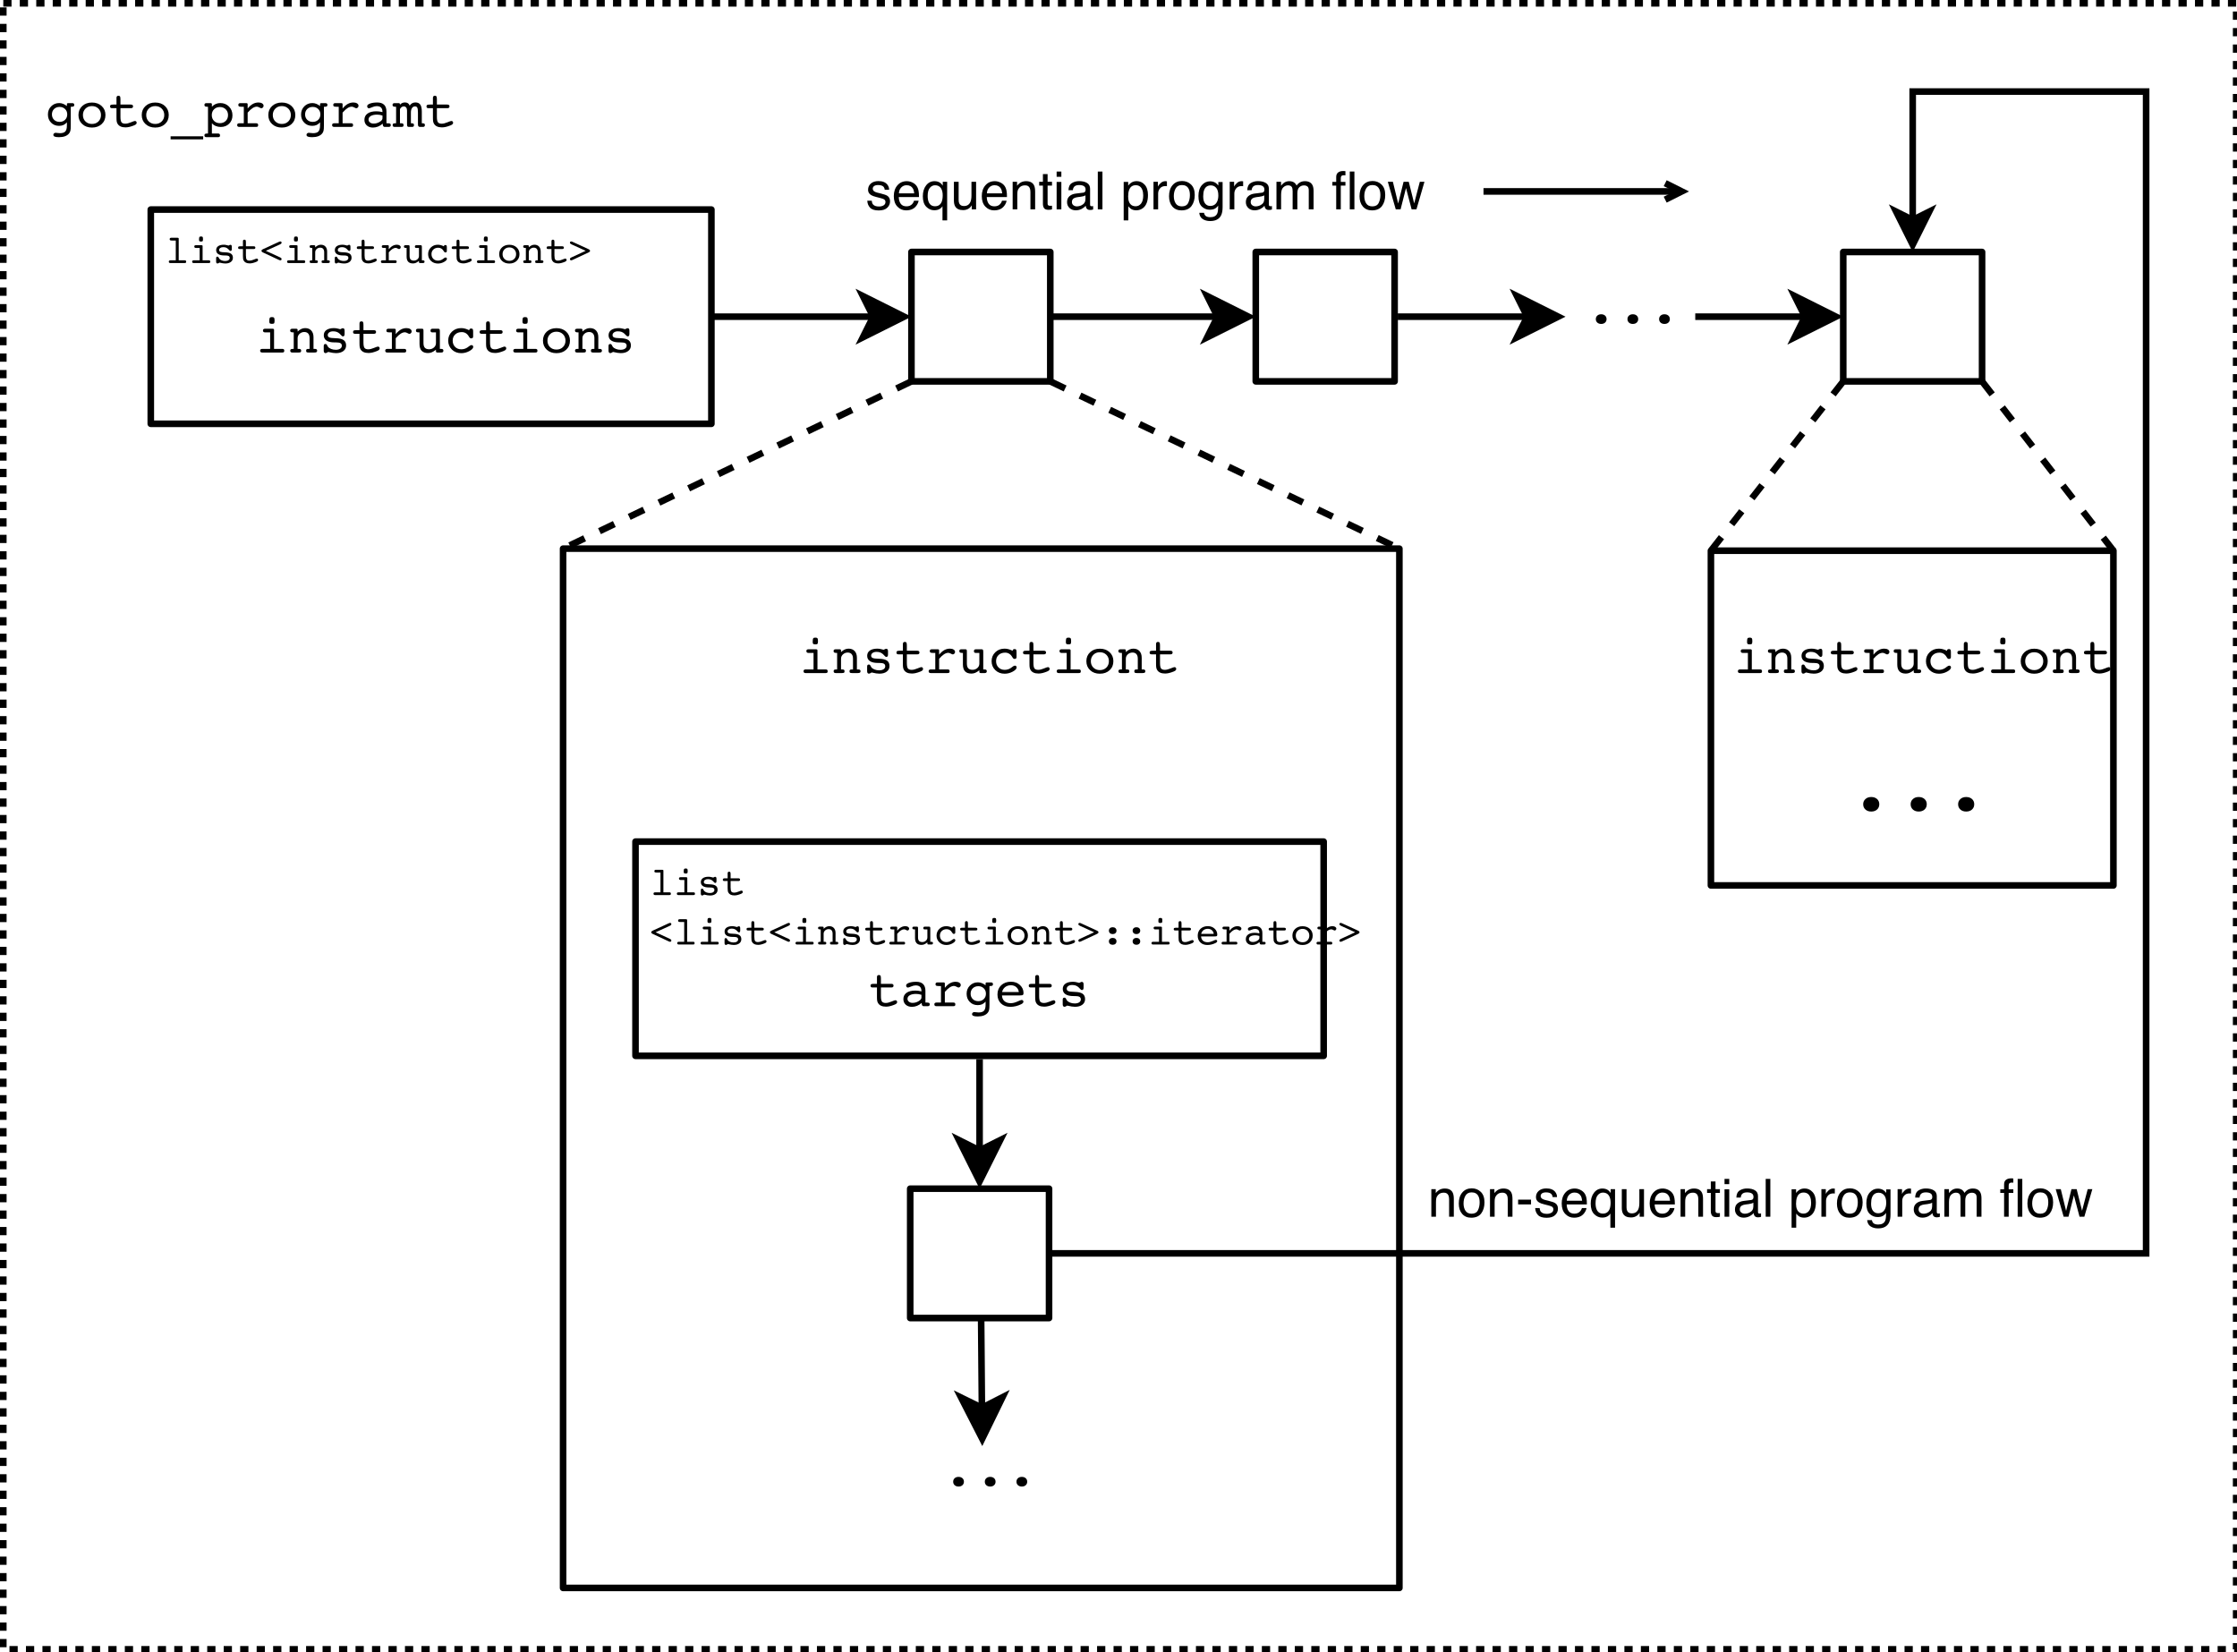 <?xml version="1.0" encoding="UTF-8"?>
<svg xmlns="http://www.w3.org/2000/svg" xmlns:xlink="http://www.w3.org/1999/xlink" width="543pt" height="401pt" viewBox="0 0 543 401" version="1.1">
<defs>
<g>
<symbol overflow="visible" id="glyph0-0">
<path style="stroke:none;" d=""/>
</symbol>
<symbol overflow="visible" id="glyph0-1">
<path style="stroke:none;" d="M 3.664 -4.852 C 3.117 -4.852 2.672 -4.68 2.324 -4.344 C 1.98 -4.008 1.805 -3.57 1.805 -3.031 C 1.805 -2.504 1.98 -2.066 2.324 -1.727 C 2.672 -1.387 3.117 -1.219 3.664 -1.219 C 4.203 -1.219 4.648 -1.387 4.996 -1.727 C 5.344 -2.066 5.52 -2.504 5.52 -3.031 C 5.52 -3.559 5.344 -3.996 4.996 -4.336 C 4.648 -4.68 4.203 -4.852 3.664 -4.852 Z M 6.375 -0.332 C 6.375 0.25 6.348 0.664 6.289 0.91 C 6.23 1.152 6.129 1.367 5.988 1.551 C 5.754 1.859 5.426 2.094 5.008 2.254 C 4.586 2.414 4.09 2.492 3.52 2.492 C 3.043 2.492 2.695 2.449 2.477 2.355 C 2.258 2.266 2.148 2.117 2.148 1.918 C 2.148 1.789 2.203 1.676 2.309 1.578 C 2.414 1.48 2.543 1.43 2.688 1.43 C 2.801 1.43 2.973 1.445 3.207 1.477 C 3.441 1.508 3.617 1.523 3.738 1.523 C 4.355 1.523 4.793 1.383 5.051 1.102 C 5.309 0.816 5.438 0.332 5.438 -0.355 L 5.438 -1.113 C 5.184 -0.816 4.902 -0.602 4.594 -0.461 C 4.285 -0.324 3.93 -0.258 3.531 -0.258 C 2.754 -0.258 2.105 -0.516 1.598 -1.035 C 1.086 -1.555 0.832 -2.211 0.832 -3.008 C 0.832 -3.809 1.094 -4.469 1.617 -4.996 C 2.145 -5.523 2.793 -5.789 3.57 -5.789 C 3.891 -5.789 4.203 -5.727 4.508 -5.609 C 4.816 -5.492 5.125 -5.309 5.438 -5.07 L 5.438 -5.52 C 5.438 -5.605 5.465 -5.672 5.523 -5.711 C 5.578 -5.754 5.668 -5.773 5.789 -5.773 L 6.73 -5.773 C 6.898 -5.773 7.023 -5.738 7.105 -5.664 C 7.188 -5.594 7.23 -5.484 7.23 -5.336 C 7.23 -5.172 7.18 -5.055 7.074 -4.988 C 6.969 -4.922 6.773 -4.887 6.488 -4.887 L 6.375 -4.887 Z M 6.375 -0.332 "/>
</symbol>
<symbol overflow="visible" id="glyph0-2">
<path style="stroke:none;" d="M 3.836 -0.719 C 4.48 -0.719 5.004 -0.922 5.414 -1.328 C 5.824 -1.734 6.031 -2.254 6.031 -2.883 C 6.031 -3.512 5.824 -4.031 5.414 -4.441 C 5 -4.852 4.477 -5.055 3.836 -5.055 C 3.199 -5.055 2.676 -4.852 2.266 -4.441 C 1.855 -4.031 1.648 -3.512 1.648 -2.883 C 1.648 -2.25 1.855 -1.73 2.262 -1.324 C 2.672 -0.922 3.195 -0.719 3.836 -0.719 Z M 7.117 -2.883 C 7.117 -1.988 6.816 -1.262 6.207 -0.695 C 5.598 -0.129 4.809 0.156 3.836 0.156 C 2.871 0.156 2.082 -0.129 1.477 -0.695 C 0.867 -1.262 0.562 -1.988 0.562 -2.883 C 0.562 -3.773 0.867 -4.5 1.477 -5.066 C 2.082 -5.629 2.871 -5.914 3.836 -5.914 C 4.805 -5.914 5.594 -5.629 6.203 -5.062 C 6.812 -4.496 7.117 -3.77 7.117 -2.883 Z M 7.117 -2.883 "/>
</symbol>
<symbol overflow="visible" id="glyph0-3">
<path style="stroke:none;" d="M 5.543 -5.426 C 5.746 -5.426 5.898 -5.391 5.992 -5.32 C 6.086 -5.25 6.133 -5.137 6.133 -4.98 C 6.133 -4.836 6.086 -4.727 6 -4.652 C 5.914 -4.578 5.781 -4.543 5.605 -4.543 L 3.074 -4.543 L 3.074 -2.457 C 3.074 -1.773 3.164 -1.324 3.34 -1.105 C 3.516 -0.891 3.82 -0.781 4.25 -0.781 C 4.629 -0.781 5.082 -0.891 5.613 -1.113 C 6.141 -1.332 6.469 -1.445 6.594 -1.445 C 6.711 -1.445 6.809 -1.402 6.891 -1.32 C 6.973 -1.234 7.012 -1.133 7.012 -1.012 C 7.012 -0.875 6.961 -0.754 6.859 -0.652 C 6.758 -0.551 6.582 -0.453 6.336 -0.355 C 5.93 -0.195 5.562 -0.074 5.234 0 C 4.906 0.074 4.602 0.113 4.312 0.113 C 3.824 0.113 3.414 0.035 3.086 -0.121 C 2.754 -0.277 2.508 -0.512 2.344 -0.82 C 2.262 -0.965 2.199 -1.137 2.164 -1.336 C 2.129 -1.535 2.113 -1.848 2.113 -2.262 L 2.113 -4.543 L 1.051 -4.543 C 0.875 -4.543 0.746 -4.578 0.668 -4.648 C 0.59 -4.715 0.551 -4.828 0.551 -4.98 C 0.551 -5.152 0.605 -5.27 0.711 -5.332 C 0.82 -5.395 1.051 -5.426 1.406 -5.426 L 2.113 -5.426 L 2.113 -7.039 C 2.113 -7.219 2.152 -7.348 2.227 -7.434 C 2.305 -7.52 2.426 -7.562 2.586 -7.562 C 2.77 -7.562 2.898 -7.512 2.969 -7.406 C 3.039 -7.301 3.074 -7.066 3.074 -6.695 L 3.074 -5.426 Z M 5.543 -5.426 "/>
</symbol>
<symbol overflow="visible" id="glyph0-4">
<path style="stroke:none;" d="M 7.793 2.281 L 7.793 3.02 L -0.113 3.02 L -0.113 2.281 Z M 7.793 2.281 "/>
</symbol>
<symbol overflow="visible" id="glyph0-5">
<path style="stroke:none;" d="M 2.227 1.602 L 3.727 1.602 C 3.883 1.602 4.004 1.637 4.082 1.711 C 4.16 1.785 4.199 1.898 4.199 2.051 C 4.199 2.211 4.16 2.328 4.086 2.395 C 4.008 2.461 3.871 2.492 3.676 2.492 L 0.918 2.492 C 0.75 2.492 0.625 2.457 0.539 2.383 C 0.453 2.309 0.414 2.195 0.414 2.051 C 0.414 1.883 0.465 1.766 0.57 1.699 C 0.676 1.633 0.875 1.602 1.164 1.602 L 1.281 1.602 L 1.281 -4.887 L 1.164 -4.887 C 0.875 -4.887 0.68 -4.922 0.57 -4.988 C 0.465 -5.055 0.414 -5.172 0.414 -5.336 C 0.414 -5.484 0.457 -5.594 0.539 -5.664 C 0.625 -5.738 0.754 -5.773 0.918 -5.773 L 1.867 -5.773 C 1.992 -5.773 2.086 -5.754 2.141 -5.711 C 2.195 -5.672 2.227 -5.605 2.227 -5.52 L 2.227 -4.914 C 2.508 -5.203 2.82 -5.422 3.164 -5.57 C 3.508 -5.715 3.879 -5.789 4.273 -5.789 C 5.113 -5.789 5.812 -5.504 6.375 -4.938 C 6.938 -4.371 7.219 -3.66 7.219 -2.805 C 7.219 -1.984 6.953 -1.309 6.418 -0.781 C 5.887 -0.254 5.203 0.012 4.375 0.012 C 3.934 0.012 3.527 -0.066 3.156 -0.223 C 2.785 -0.379 2.477 -0.602 2.227 -0.895 Z M 4.164 -0.906 C 4.742 -0.906 5.215 -1.09 5.586 -1.453 C 5.957 -1.816 6.145 -2.289 6.145 -2.867 C 6.145 -3.434 5.957 -3.902 5.586 -4.273 C 5.211 -4.641 4.738 -4.824 4.164 -4.824 C 3.59 -4.824 3.117 -4.641 2.75 -4.273 C 2.383 -3.906 2.199 -3.441 2.199 -2.867 C 2.199 -2.293 2.383 -1.824 2.746 -1.457 C 3.109 -1.09 3.582 -0.906 4.164 -0.906 Z M 4.164 -0.906 "/>
</symbol>
<symbol overflow="visible" id="glyph0-6">
<path style="stroke:none;" d="M 3.227 -0.883 L 5.301 -0.883 C 5.461 -0.883 5.582 -0.848 5.66 -0.777 C 5.738 -0.711 5.773 -0.602 5.773 -0.449 C 5.773 -0.277 5.738 -0.16 5.664 -0.098 C 5.594 -0.031 5.457 0 5.262 0 L 1.176 0 C 1.012 0 0.891 -0.039 0.805 -0.113 C 0.723 -0.188 0.68 -0.301 0.68 -0.449 C 0.68 -0.594 0.723 -0.703 0.809 -0.773 C 0.895 -0.844 1.027 -0.883 1.207 -0.883 L 2.293 -0.883 L 2.293 -4.887 L 1.867 -4.887 C 1.465 -4.887 1.211 -4.918 1.113 -4.984 C 1.012 -5.051 0.961 -5.168 0.961 -5.336 C 0.961 -5.484 1.004 -5.594 1.086 -5.664 C 1.168 -5.738 1.289 -5.773 1.457 -5.773 L 2.883 -5.773 C 2.996 -5.773 3.078 -5.754 3.137 -5.711 C 3.195 -5.668 3.227 -5.602 3.227 -5.52 L 3.227 -4.457 C 3.621 -4.953 4.035 -5.32 4.461 -5.562 C 4.891 -5.805 5.355 -5.926 5.852 -5.926 C 6.223 -5.926 6.52 -5.852 6.75 -5.699 C 6.98 -5.551 7.094 -5.355 7.094 -5.117 C 7.094 -4.965 7.035 -4.828 6.922 -4.711 C 6.809 -4.59 6.68 -4.531 6.543 -4.531 C 6.449 -4.531 6.285 -4.594 6.059 -4.723 C 5.832 -4.848 5.629 -4.914 5.449 -4.914 C 5.125 -4.914 4.781 -4.797 4.422 -4.566 C 4.062 -4.336 3.664 -3.969 3.227 -3.469 Z M 3.227 -0.883 "/>
</symbol>
<symbol overflow="visible" id="glyph0-7">
<path style="stroke:none;" d="M 5.227 -2.762 C 4.996 -2.836 4.773 -2.895 4.559 -2.93 C 4.344 -2.965 4.133 -2.98 3.918 -2.98 C 3.277 -2.98 2.77 -2.871 2.398 -2.656 C 2.027 -2.441 1.844 -2.148 1.844 -1.781 C 1.844 -1.496 1.961 -1.266 2.191 -1.082 C 2.422 -0.898 2.715 -0.805 3.074 -0.805 C 3.605 -0.805 4.094 -0.945 4.547 -1.223 C 5 -1.5 5.227 -1.789 5.227 -2.086 Z M 5.273 -0.793 C 4.934 -0.484 4.562 -0.25 4.16 -0.086 C 3.758 0.074 3.344 0.156 2.918 0.156 C 2.297 0.156 1.797 -0.016 1.414 -0.363 C 1.035 -0.707 0.844 -1.16 0.844 -1.711 C 0.844 -2.371 1.098 -2.883 1.602 -3.242 C 2.109 -3.605 2.82 -3.789 3.738 -3.789 C 3.98 -3.789 4.223 -3.773 4.469 -3.742 C 4.715 -3.711 4.965 -3.66 5.227 -3.594 L 5.227 -3.637 C 5.227 -4.117 5.109 -4.473 4.883 -4.699 C 4.652 -4.93 4.297 -5.043 3.812 -5.043 C 3.488 -5.043 3.125 -4.957 2.727 -4.781 C 2.324 -4.605 2.059 -4.52 1.93 -4.52 C 1.809 -4.52 1.711 -4.566 1.633 -4.664 C 1.551 -4.762 1.512 -4.891 1.512 -5.043 C 1.512 -5.289 1.742 -5.496 2.203 -5.668 C 2.664 -5.84 3.254 -5.926 3.969 -5.926 C 4.703 -5.926 5.258 -5.738 5.633 -5.367 C 6.008 -4.992 6.195 -4.441 6.195 -3.711 L 6.195 -0.883 L 6.5 -0.883 C 6.797 -0.883 6.992 -0.852 7.094 -0.789 C 7.195 -0.727 7.242 -0.613 7.242 -0.449 C 7.242 -0.301 7.203 -0.188 7.117 -0.113 C 7.035 -0.039 6.91 0 6.742 0 L 5.762 0 C 5.645 0 5.551 -0.035 5.477 -0.105 C 5.402 -0.176 5.352 -0.277 5.324 -0.414 Z M 5.273 -0.793 "/>
</symbol>
<symbol overflow="visible" id="glyph0-8">
<path style="stroke:none;" d="M 6.156 -3.48 C 6.156 -4.07 6.102 -4.465 5.996 -4.672 C 5.891 -4.879 5.707 -4.98 5.449 -4.98 C 5.141 -4.98 4.898 -4.848 4.715 -4.582 C 4.535 -4.316 4.445 -3.949 4.445 -3.48 L 4.445 -0.883 L 4.555 -0.883 C 4.809 -0.883 4.98 -0.852 5.066 -0.789 C 5.152 -0.73 5.195 -0.617 5.195 -0.449 C 5.195 -0.301 5.16 -0.188 5.086 -0.113 C 5.016 -0.039 4.91 0 4.762 0 L 3.969 0 C 3.789 0 3.668 -0.043 3.602 -0.125 C 3.539 -0.207 3.508 -0.387 3.508 -0.664 L 3.508 -3.969 C 3.508 -4.281 3.434 -4.527 3.293 -4.711 C 3.152 -4.891 2.957 -4.98 2.711 -4.98 C 2.523 -4.98 2.352 -4.926 2.195 -4.816 C 2.039 -4.707 1.906 -4.543 1.793 -4.324 L 1.793 -0.883 L 2.023 -0.883 C 2.273 -0.883 2.445 -0.852 2.531 -0.789 C 2.617 -0.727 2.664 -0.613 2.664 -0.449 C 2.664 -0.277 2.629 -0.16 2.555 -0.098 C 2.484 -0.031 2.352 0 2.148 0 L 0.488 0 C 0.324 0 0.207 -0.035 0.129 -0.109 C 0.051 -0.184 0.012 -0.297 0.012 -0.449 C 0.012 -0.617 0.062 -0.73 0.16 -0.789 C 0.258 -0.852 0.449 -0.883 0.73 -0.883 L 0.855 -0.883 L 0.855 -4.887 L 0.742 -4.887 C 0.453 -4.887 0.254 -4.922 0.148 -4.988 C 0.043 -5.055 -0.012 -5.172 -0.012 -5.336 C -0.012 -5.484 0.027 -5.594 0.113 -5.664 C 0.195 -5.738 0.32 -5.773 0.488 -5.773 L 1.445 -5.773 C 1.582 -5.773 1.672 -5.75 1.715 -5.703 C 1.758 -5.656 1.785 -5.555 1.793 -5.398 C 1.965 -5.582 2.148 -5.719 2.344 -5.805 C 2.539 -5.895 2.762 -5.938 3.008 -5.938 C 3.297 -5.938 3.539 -5.875 3.727 -5.746 C 3.918 -5.621 4.059 -5.426 4.148 -5.168 C 4.324 -5.43 4.527 -5.625 4.758 -5.75 C 4.984 -5.875 5.246 -5.938 5.543 -5.938 C 6.082 -5.938 6.473 -5.762 6.723 -5.414 C 6.969 -5.062 7.094 -4.496 7.094 -3.711 L 7.094 -0.883 L 7.195 -0.883 C 7.453 -0.883 7.625 -0.852 7.711 -0.789 C 7.801 -0.727 7.844 -0.613 7.844 -0.449 C 7.844 -0.301 7.805 -0.188 7.73 -0.113 C 7.656 -0.039 7.547 0 7.398 0 L 6.645 0 C 6.477 0 6.355 -0.051 6.273 -0.148 C 6.195 -0.25 6.156 -0.41 6.156 -0.625 Z M 6.156 -3.48 "/>
</symbol>
<symbol overflow="visible" id="glyph0-9">
<path style="stroke:none;" d="M 3.262 -7.574 C 3.262 -8.023 3.305 -8.309 3.383 -8.426 C 3.465 -8.543 3.641 -8.602 3.906 -8.602 C 4.164 -8.602 4.336 -8.551 4.418 -8.453 C 4.5 -8.355 4.543 -8.121 4.543 -7.758 C 4.543 -7.398 4.504 -7.176 4.43 -7.09 C 4.352 -7.004 4.176 -6.961 3.906 -6.961 C 3.641 -6.961 3.465 -7.004 3.383 -7.082 C 3.301 -7.16 3.262 -7.324 3.262 -7.574 Z M 4.418 -0.883 L 6.426 -0.883 C 6.586 -0.883 6.707 -0.848 6.785 -0.777 C 6.863 -0.711 6.898 -0.602 6.898 -0.449 C 6.898 -0.277 6.863 -0.16 6.789 -0.098 C 6.719 -0.031 6.582 0 6.387 0 L 1.539 0 C 1.371 0 1.246 -0.039 1.164 -0.113 C 1.078 -0.188 1.039 -0.301 1.039 -0.449 C 1.039 -0.594 1.082 -0.703 1.168 -0.773 C 1.258 -0.844 1.387 -0.883 1.562 -0.883 L 3.469 -0.883 L 3.469 -4.887 L 2.25 -4.887 C 2.078 -4.887 1.949 -4.926 1.859 -5.004 C 1.77 -5.082 1.727 -5.191 1.727 -5.336 C 1.727 -5.484 1.766 -5.594 1.852 -5.664 C 1.934 -5.738 2.059 -5.773 2.227 -5.773 L 4.055 -5.773 C 4.168 -5.773 4.258 -5.754 4.32 -5.707 C 4.387 -5.66 4.418 -5.598 4.418 -5.52 Z M 4.418 -0.883 "/>
</symbol>
<symbol overflow="visible" id="glyph0-10">
<path style="stroke:none;" d="M 1.512 -0.883 L 1.512 -4.887 L 1.395 -4.887 C 1.109 -4.887 0.914 -4.922 0.809 -4.988 C 0.703 -5.055 0.648 -5.172 0.648 -5.336 C 0.648 -5.492 0.695 -5.602 0.781 -5.672 C 0.867 -5.742 1.012 -5.773 1.207 -5.773 L 2.102 -5.773 C 2.215 -5.773 2.301 -5.754 2.363 -5.707 C 2.426 -5.66 2.457 -5.598 2.457 -5.52 L 2.457 -5.094 C 2.762 -5.379 3.062 -5.586 3.359 -5.723 C 3.656 -5.859 3.965 -5.926 4.289 -5.926 C 4.918 -5.926 5.41 -5.73 5.773 -5.336 C 6.133 -4.945 6.312 -4.402 6.312 -3.711 L 6.312 -0.883 L 6.605 -0.883 C 6.812 -0.883 6.965 -0.848 7.055 -0.777 C 7.148 -0.711 7.195 -0.602 7.195 -0.449 C 7.195 -0.289 7.145 -0.172 7.047 -0.102 C 6.949 -0.035 6.773 0 6.523 0 L 5.145 0 C 4.879 0 4.707 -0.031 4.633 -0.094 C 4.559 -0.156 4.52 -0.273 4.52 -0.449 C 4.52 -0.613 4.562 -0.727 4.648 -0.789 C 4.738 -0.852 4.902 -0.883 5.145 -0.883 L 5.363 -0.883 L 5.363 -3.48 C 5.363 -3.969 5.254 -4.34 5.031 -4.598 C 4.809 -4.852 4.488 -4.98 4.07 -4.98 C 3.645 -4.98 3.27 -4.836 2.945 -4.551 C 2.621 -4.262 2.457 -3.906 2.457 -3.48 L 2.457 -0.883 L 2.676 -0.883 C 2.926 -0.883 3.094 -0.852 3.18 -0.789 C 3.27 -0.727 3.312 -0.613 3.312 -0.449 C 3.312 -0.273 3.273 -0.156 3.199 -0.094 C 3.125 -0.031 2.941 0 2.648 0 L 1.176 0 C 1.004 0 0.875 -0.035 0.789 -0.109 C 0.703 -0.184 0.664 -0.297 0.664 -0.449 C 0.664 -0.617 0.711 -0.73 0.809 -0.789 C 0.906 -0.852 1.098 -0.883 1.383 -0.883 Z M 1.512 -0.883 "/>
</symbol>
<symbol overflow="visible" id="glyph0-11">
<path style="stroke:none;" d="M 1.113 -0.449 L 1.113 -1.562 C 1.113 -1.746 1.148 -1.879 1.215 -1.957 C 1.285 -2.035 1.395 -2.074 1.551 -2.074 C 1.723 -2.074 1.855 -1.957 1.957 -1.727 C 2.023 -1.582 2.082 -1.477 2.137 -1.406 C 2.312 -1.18 2.57 -1 2.914 -0.867 C 3.254 -0.73 3.633 -0.664 4.043 -0.664 C 4.484 -0.664 4.84 -0.754 5.105 -0.93 C 5.371 -1.109 5.508 -1.348 5.508 -1.637 C 5.508 -1.934 5.398 -2.145 5.184 -2.27 C 4.969 -2.395 4.602 -2.457 4.082 -2.457 L 3.738 -2.457 C 2.887 -2.457 2.238 -2.605 1.793 -2.898 C 1.348 -3.195 1.125 -3.625 1.125 -4.188 C 1.125 -4.738 1.344 -5.164 1.777 -5.469 C 2.215 -5.773 2.824 -5.926 3.613 -5.926 C 3.934 -5.926 4.262 -5.879 4.594 -5.789 C 4.926 -5.699 5.102 -5.656 5.117 -5.656 C 5.164 -5.656 5.254 -5.695 5.383 -5.777 C 5.512 -5.859 5.637 -5.898 5.762 -5.898 C 5.902 -5.898 6.008 -5.848 6.078 -5.742 C 6.148 -5.641 6.18 -5.484 6.18 -5.273 L 6.18 -4.543 C 6.18 -4.324 6.148 -4.164 6.082 -4.066 C 6.016 -3.969 5.91 -3.918 5.762 -3.918 C 5.637 -3.918 5.484 -4.023 5.301 -4.238 C 5.172 -4.383 5.066 -4.492 4.98 -4.57 C 4.762 -4.773 4.523 -4.918 4.273 -5.008 C 4.023 -5.098 3.73 -5.145 3.395 -5.145 C 3.004 -5.145 2.688 -5.059 2.445 -4.883 C 2.207 -4.711 2.086 -4.492 2.086 -4.227 C 2.086 -3.965 2.211 -3.773 2.457 -3.664 C 2.703 -3.551 3.23 -3.484 4.043 -3.469 C 4.91 -3.449 5.543 -3.297 5.945 -3.016 C 6.344 -2.734 6.543 -2.301 6.543 -1.711 C 6.543 -1.148 6.324 -0.699 5.883 -0.363 C 5.441 -0.023 4.844 0.145 4.094 0.145 C 3.855 0.145 3.59 0.121 3.301 0.078 C 3.008 0.035 2.641 -0.039 2.199 -0.145 C 2.055 -0.047 1.93 0.023 1.824 0.07 C 1.719 0.121 1.633 0.145 1.562 0.145 C 1.418 0.145 1.305 0.094 1.227 -0.008 C 1.152 -0.109 1.113 -0.258 1.113 -0.449 Z M 1.113 -0.449 "/>
</symbol>
<symbol overflow="visible" id="glyph0-12">
<path style="stroke:none;" d="M 2.281 -2.305 C 2.281 -1.781 2.391 -1.398 2.613 -1.156 C 2.832 -0.914 3.184 -0.793 3.664 -0.793 C 4.117 -0.793 4.504 -0.938 4.828 -1.227 C 5.152 -1.512 5.312 -1.871 5.312 -2.305 L 5.312 -4.887 L 4.457 -4.887 C 4.293 -4.887 4.176 -4.922 4.102 -4.992 C 4.031 -5.059 3.992 -5.168 3.992 -5.312 C 3.992 -5.473 4.035 -5.586 4.113 -5.664 C 4.191 -5.738 4.32 -5.773 4.492 -5.773 L 5.824 -5.773 C 5.984 -5.773 6.094 -5.742 6.16 -5.672 C 6.223 -5.602 6.258 -5.434 6.258 -5.168 L 6.258 -0.883 L 6.543 -0.883 C 6.746 -0.883 6.895 -0.848 6.984 -0.781 C 7.074 -0.715 7.117 -0.605 7.117 -0.449 C 7.117 -0.301 7.074 -0.188 6.992 -0.113 C 6.906 -0.039 6.781 0 6.617 0 L 5.668 0 C 5.555 0 5.469 -0.023 5.406 -0.07 C 5.344 -0.113 5.312 -0.176 5.312 -0.258 L 5.312 -0.68 C 4.914 -0.371 4.57 -0.16 4.285 -0.047 C 4 0.066 3.699 0.125 3.383 0.125 C 2.695 0.125 2.18 -0.059 1.836 -0.422 C 1.492 -0.785 1.32 -1.336 1.32 -2.074 L 1.32 -4.887 L 1.188 -4.887 C 0.902 -4.887 0.711 -4.922 0.605 -4.988 C 0.5 -5.055 0.449 -5.172 0.449 -5.336 C 0.449 -5.484 0.492 -5.594 0.57 -5.664 C 0.652 -5.738 0.777 -5.773 0.949 -5.773 L 1.895 -5.773 C 2.039 -5.773 2.141 -5.746 2.195 -5.688 C 2.254 -5.629 2.281 -5.5 2.281 -5.301 Z M 2.281 -2.305 "/>
</symbol>
<symbol overflow="visible" id="glyph0-13">
<path style="stroke:none;" d="M 5.719 -5.398 L 5.719 -5.426 C 5.719 -5.562 5.758 -5.664 5.836 -5.727 C 5.918 -5.793 6.039 -5.824 6.207 -5.824 C 6.379 -5.824 6.496 -5.773 6.559 -5.676 C 6.625 -5.574 6.656 -5.367 6.656 -5.055 L 6.656 -3.895 C 6.656 -3.738 6.617 -3.625 6.539 -3.547 C 6.457 -3.469 6.34 -3.43 6.18 -3.43 C 6.066 -3.43 5.973 -3.465 5.891 -3.527 C 5.809 -3.594 5.711 -3.727 5.594 -3.93 C 5.395 -4.27 5.152 -4.523 4.867 -4.695 C 4.582 -4.871 4.254 -4.957 3.883 -4.957 C 3.23 -4.957 2.703 -4.766 2.297 -4.383 C 1.891 -4 1.688 -3.504 1.688 -2.895 C 1.688 -2.273 1.883 -1.766 2.273 -1.371 C 2.66 -0.977 3.164 -0.781 3.773 -0.781 C 4.055 -0.781 4.32 -0.82 4.57 -0.898 C 4.824 -0.973 5.062 -1.09 5.289 -1.242 C 5.367 -1.293 5.473 -1.371 5.605 -1.477 C 5.875 -1.695 6.09 -1.805 6.242 -1.805 C 6.371 -1.805 6.477 -1.766 6.559 -1.684 C 6.641 -1.602 6.68 -1.496 6.68 -1.367 C 6.68 -1.039 6.371 -0.703 5.746 -0.359 C 5.125 -0.016 4.461 0.156 3.762 0.156 C 2.859 0.156 2.105 -0.133 1.504 -0.711 C 0.902 -1.293 0.602 -2.016 0.602 -2.883 C 0.602 -3.75 0.898 -4.473 1.5 -5.055 C 2.102 -5.637 2.852 -5.926 3.75 -5.926 C 4.066 -5.926 4.383 -5.883 4.703 -5.797 C 5.023 -5.711 5.359 -5.578 5.719 -5.398 Z M 5.719 -5.398 "/>
</symbol>
<symbol overflow="visible" id="glyph0-14">
<path style="stroke:none;" d="M 1.727 -2.613 C 1.758 -2.012 1.961 -1.551 2.336 -1.223 C 2.707 -0.895 3.215 -0.73 3.863 -0.73 C 4.352 -0.73 4.883 -0.863 5.457 -1.121 C 6.031 -1.383 6.379 -1.512 6.5 -1.512 C 6.625 -1.512 6.73 -1.473 6.812 -1.395 C 6.895 -1.316 6.938 -1.215 6.938 -1.102 C 6.938 -0.98 6.895 -0.867 6.805 -0.77 C 6.719 -0.668 6.578 -0.57 6.387 -0.477 C 5.969 -0.27 5.539 -0.113 5.098 -0.008 C 4.652 0.102 4.211 0.156 3.773 0.156 C 2.824 0.156 2.066 -0.117 1.492 -0.664 C 0.922 -1.215 0.637 -1.941 0.637 -2.844 C 0.637 -3.766 0.941 -4.512 1.543 -5.082 C 2.148 -5.652 2.934 -5.938 3.906 -5.938 C 4.785 -5.938 5.516 -5.672 6.094 -5.137 C 6.672 -4.605 6.961 -3.957 6.961 -3.199 C 6.961 -2.965 6.914 -2.809 6.816 -2.73 C 6.719 -2.652 6.453 -2.613 6.02 -2.613 Z M 1.758 -3.43 L 5.824 -3.43 C 5.762 -3.926 5.555 -4.324 5.203 -4.629 C 4.852 -4.93 4.418 -5.082 3.906 -5.082 C 3.352 -5.082 2.887 -4.934 2.508 -4.645 C 2.129 -4.352 1.879 -3.949 1.758 -3.43 Z M 1.758 -3.43 "/>
</symbol>
<symbol overflow="visible" id="glyph1-0">
<path style="stroke:none;" d=""/>
</symbol>
<symbol overflow="visible" id="glyph1-1">
<path style="stroke:none;" d="M 3.836 -2.262 C 4.23 -2.262 4.543 -2.152 4.785 -1.938 C 5.023 -1.723 5.145 -1.438 5.145 -1.086 C 5.145 -0.742 5.023 -0.461 4.785 -0.242 C 4.547 -0.023 4.23 0.086 3.836 0.086 C 3.453 0.086 3.141 -0.023 2.898 -0.242 C 2.656 -0.461 2.539 -0.742 2.539 -1.086 C 2.539 -1.434 2.66 -1.715 2.898 -1.934 C 3.141 -2.152 3.453 -2.262 3.836 -2.262 Z M 3.836 -2.262 "/>
</symbol>
<symbol overflow="visible" id="glyph2-0">
<path style="stroke:none;" d=""/>
</symbol>
<symbol overflow="visible" id="glyph2-1">
<path style="stroke:none;" d="M 2.562 -5.461 L 1.766 -5.461 C 1.465 -5.461 1.273 -5.484 1.199 -5.535 C 1.121 -5.582 1.082 -5.672 1.082 -5.797 C 1.082 -5.91 1.113 -5.996 1.18 -6.051 C 1.242 -6.105 1.336 -6.137 1.457 -6.137 L 3.004 -6.137 C 3.09 -6.137 3.156 -6.117 3.203 -6.086 C 3.25 -6.051 3.273 -6.004 3.273 -5.945 L 3.273 -0.66 L 4.742 -0.66 C 4.863 -0.66 4.949 -0.637 5.004 -0.582 C 5.059 -0.531 5.086 -0.449 5.086 -0.336 C 5.086 -0.207 5.059 -0.121 5.008 -0.074 C 4.953 -0.023 4.852 0 4.707 0 L 1.246 0 C 1.125 0 1.031 -0.027 0.969 -0.086 C 0.902 -0.141 0.871 -0.227 0.871 -0.336 C 0.871 -0.445 0.906 -0.527 0.969 -0.582 C 1.035 -0.633 1.133 -0.66 1.266 -0.66 L 2.562 -0.66 Z M 2.562 -5.461 "/>
</symbol>
<symbol overflow="visible" id="glyph2-2">
<path style="stroke:none;" d="M 2.445 -5.68 C 2.445 -6.02 2.477 -6.23 2.539 -6.32 C 2.598 -6.406 2.73 -6.449 2.93 -6.449 C 3.125 -6.449 3.25 -6.414 3.312 -6.34 C 3.375 -6.266 3.406 -6.094 3.406 -5.816 C 3.406 -5.547 3.379 -5.383 3.32 -5.316 C 3.262 -5.254 3.133 -5.223 2.93 -5.223 C 2.73 -5.223 2.598 -5.25 2.539 -5.312 C 2.477 -5.371 2.445 -5.492 2.445 -5.68 Z M 3.312 -0.66 L 4.82 -0.66 C 4.941 -0.66 5.031 -0.637 5.09 -0.582 C 5.145 -0.531 5.176 -0.449 5.176 -0.336 C 5.176 -0.207 5.148 -0.121 5.094 -0.074 C 5.039 -0.023 4.938 0 4.789 0 L 1.152 0 C 1.027 0 0.934 -0.027 0.871 -0.086 C 0.809 -0.141 0.777 -0.227 0.777 -0.336 C 0.777 -0.445 0.812 -0.527 0.875 -0.582 C 0.941 -0.633 1.039 -0.66 1.172 -0.66 L 2.602 -0.66 L 2.602 -3.664 L 1.688 -3.664 C 1.559 -3.664 1.461 -3.695 1.395 -3.754 C 1.328 -3.812 1.293 -3.895 1.293 -4.004 C 1.293 -4.113 1.324 -4.195 1.387 -4.25 C 1.449 -4.305 1.543 -4.332 1.668 -4.332 L 3.043 -4.332 C 3.125 -4.332 3.191 -4.312 3.242 -4.281 C 3.289 -4.246 3.312 -4.199 3.312 -4.141 Z M 3.312 -0.66 "/>
</symbol>
<symbol overflow="visible" id="glyph2-3">
<path style="stroke:none;" d="M 0.836 -0.336 L 0.836 -1.172 C 0.836 -1.309 0.859 -1.406 0.91 -1.469 C 0.961 -1.527 1.047 -1.555 1.164 -1.555 C 1.293 -1.555 1.391 -1.469 1.469 -1.293 C 1.52 -1.188 1.562 -1.109 1.602 -1.055 C 1.734 -0.887 1.93 -0.75 2.184 -0.648 C 2.441 -0.547 2.723 -0.496 3.031 -0.496 C 3.363 -0.496 3.629 -0.562 3.828 -0.699 C 4.027 -0.832 4.129 -1.008 4.129 -1.227 C 4.129 -1.449 4.051 -1.609 3.887 -1.703 C 3.727 -1.797 3.453 -1.844 3.062 -1.844 L 2.805 -1.844 C 2.168 -1.844 1.68 -1.953 1.344 -2.176 C 1.012 -2.398 0.844 -2.719 0.844 -3.141 C 0.844 -3.555 1.008 -3.875 1.332 -4.102 C 1.66 -4.328 2.117 -4.445 2.711 -4.445 C 2.949 -4.445 3.195 -4.41 3.445 -4.344 C 3.695 -4.277 3.828 -4.242 3.84 -4.242 C 3.875 -4.242 3.938 -4.273 4.035 -4.332 C 4.133 -4.395 4.227 -4.426 4.32 -4.426 C 4.426 -4.426 4.508 -4.387 4.559 -4.309 C 4.609 -4.23 4.637 -4.113 4.637 -3.957 L 4.637 -3.406 C 4.637 -3.242 4.609 -3.121 4.562 -3.051 C 4.512 -2.977 4.43 -2.938 4.32 -2.938 C 4.227 -2.938 4.113 -3.02 3.977 -3.18 C 3.879 -3.289 3.797 -3.371 3.734 -3.426 C 3.57 -3.578 3.395 -3.691 3.207 -3.758 C 3.02 -3.824 2.797 -3.859 2.547 -3.859 C 2.254 -3.859 2.016 -3.793 1.836 -3.664 C 1.656 -3.535 1.566 -3.367 1.566 -3.168 C 1.566 -2.973 1.656 -2.832 1.844 -2.746 C 2.027 -2.664 2.422 -2.613 3.031 -2.602 C 3.684 -2.586 4.156 -2.473 4.457 -2.262 C 4.758 -2.051 4.906 -1.727 4.906 -1.285 C 4.906 -0.863 4.742 -0.523 4.41 -0.273 C 4.078 -0.02 3.633 0.109 3.07 0.109 C 2.891 0.109 2.695 0.09 2.477 0.059 C 2.258 0.027 1.98 -0.031 1.648 -0.109 C 1.539 -0.035 1.445 0.02 1.367 0.055 C 1.289 0.09 1.227 0.109 1.172 0.109 C 1.062 0.109 0.98 0.07 0.922 -0.008 C 0.863 -0.082 0.836 -0.195 0.836 -0.336 Z M 0.836 -0.336 "/>
</symbol>
<symbol overflow="visible" id="glyph2-4">
<path style="stroke:none;" d="M 4.156 -4.07 C 4.309 -4.07 4.422 -4.043 4.492 -3.988 C 4.562 -3.938 4.598 -3.852 4.598 -3.734 C 4.598 -3.625 4.566 -3.543 4.5 -3.488 C 4.434 -3.434 4.336 -3.406 4.203 -3.406 L 2.305 -3.406 L 2.305 -1.844 C 2.305 -1.332 2.371 -0.992 2.504 -0.828 C 2.637 -0.668 2.867 -0.586 3.188 -0.586 C 3.473 -0.586 3.812 -0.668 4.211 -0.836 C 4.605 -1 4.852 -1.082 4.945 -1.082 C 5.031 -1.082 5.105 -1.051 5.168 -0.988 C 5.23 -0.926 5.258 -0.852 5.258 -0.758 C 5.258 -0.656 5.223 -0.566 5.145 -0.488 C 5.066 -0.414 4.938 -0.34 4.754 -0.266 C 4.445 -0.145 4.172 -0.055 3.926 0 C 3.68 0.055 3.449 0.086 3.234 0.086 C 2.867 0.086 2.562 0.027 2.312 -0.09 C 2.066 -0.207 1.879 -0.383 1.758 -0.613 C 1.695 -0.723 1.652 -0.852 1.625 -1.004 C 1.598 -1.152 1.586 -1.383 1.586 -1.695 L 1.586 -3.406 L 0.789 -3.406 C 0.656 -3.406 0.562 -3.434 0.5 -3.484 C 0.441 -3.535 0.414 -3.621 0.414 -3.734 C 0.414 -3.863 0.453 -3.953 0.535 -4 C 0.617 -4.047 0.789 -4.07 1.055 -4.07 L 1.586 -4.07 L 1.586 -5.277 C 1.586 -5.41 1.613 -5.512 1.672 -5.574 C 1.73 -5.641 1.82 -5.672 1.941 -5.672 C 2.078 -5.672 2.172 -5.633 2.227 -5.555 C 2.281 -5.477 2.305 -5.297 2.305 -5.02 L 2.305 -4.07 Z M 4.156 -4.07 "/>
</symbol>
<symbol overflow="visible" id="glyph2-5">
<path style="stroke:none;" d="M 1.383 -2.969 L 4.82 -1.383 C 4.957 -1.316 5.055 -1.254 5.113 -1.188 C 5.172 -1.125 5.203 -1.051 5.203 -0.969 C 5.203 -0.875 5.176 -0.801 5.121 -0.746 C 5.066 -0.688 4.992 -0.66 4.895 -0.66 C 4.852 -0.66 4.801 -0.668 4.75 -0.684 C 4.695 -0.699 4.621 -0.73 4.523 -0.777 L 0.797 -2.516 C 0.785 -2.52 0.77 -2.527 0.75 -2.535 C 0.461 -2.668 0.32 -2.812 0.32 -2.969 C 0.32 -3.125 0.461 -3.266 0.742 -3.391 C 0.766 -3.402 0.785 -3.41 0.797 -3.418 L 4.523 -5.129 C 4.609 -5.168 4.68 -5.199 4.738 -5.215 C 4.797 -5.23 4.852 -5.242 4.895 -5.242 C 4.992 -5.242 5.066 -5.215 5.121 -5.16 C 5.176 -5.105 5.203 -5.035 5.203 -4.945 C 5.203 -4.859 5.172 -4.785 5.113 -4.723 C 5.055 -4.66 4.957 -4.594 4.82 -4.531 Z M 1.383 -2.969 "/>
</symbol>
<symbol overflow="visible" id="glyph2-6">
<path style="stroke:none;" d="M 1.133 -0.66 L 1.133 -3.664 L 1.047 -3.664 C 0.832 -3.664 0.688 -3.691 0.605 -3.742 C 0.527 -3.793 0.488 -3.879 0.488 -4.004 C 0.488 -4.117 0.52 -4.203 0.586 -4.254 C 0.652 -4.305 0.758 -4.332 0.906 -4.332 L 1.574 -4.332 C 1.66 -4.332 1.727 -4.312 1.773 -4.281 C 1.82 -4.246 1.844 -4.199 1.844 -4.141 L 1.844 -3.82 C 2.07 -4.031 2.297 -4.191 2.52 -4.293 C 2.742 -4.395 2.977 -4.445 3.215 -4.445 C 3.688 -4.445 4.059 -4.297 4.328 -4.004 C 4.598 -3.711 4.734 -3.305 4.734 -2.785 L 4.734 -0.66 L 4.953 -0.66 C 5.109 -0.66 5.223 -0.637 5.293 -0.582 C 5.359 -0.531 5.395 -0.449 5.395 -0.336 C 5.395 -0.215 5.359 -0.129 5.285 -0.078 C 5.211 -0.027 5.082 0 4.895 0 L 3.859 0 C 3.66 0 3.531 -0.023 3.473 -0.07 C 3.418 -0.117 3.391 -0.207 3.391 -0.336 C 3.391 -0.457 3.422 -0.543 3.488 -0.59 C 3.555 -0.637 3.676 -0.66 3.859 -0.66 L 4.023 -0.66 L 4.023 -2.609 C 4.023 -2.977 3.938 -3.254 3.773 -3.449 C 3.609 -3.641 3.367 -3.734 3.051 -3.734 C 2.734 -3.734 2.453 -3.629 2.207 -3.414 C 1.965 -3.199 1.844 -2.93 1.844 -2.609 L 1.844 -0.66 L 2.008 -0.66 C 2.195 -0.66 2.32 -0.637 2.387 -0.59 C 2.453 -0.543 2.484 -0.461 2.484 -0.336 C 2.484 -0.207 2.457 -0.117 2.398 -0.07 C 2.344 -0.023 2.207 0 1.988 0 L 0.883 0 C 0.754 0 0.656 -0.027 0.594 -0.082 C 0.527 -0.137 0.496 -0.223 0.496 -0.336 C 0.496 -0.461 0.535 -0.547 0.605 -0.594 C 0.68 -0.637 0.824 -0.66 1.035 -0.66 Z M 1.133 -0.66 "/>
</symbol>
<symbol overflow="visible" id="glyph2-7">
<path style="stroke:none;" d="M 2.418 -0.66 L 3.977 -0.66 C 4.098 -0.66 4.188 -0.637 4.246 -0.582 C 4.305 -0.531 4.332 -0.449 4.332 -0.336 C 4.332 -0.207 4.305 -0.121 4.25 -0.074 C 4.195 -0.023 4.094 0 3.945 0 L 0.883 0 C 0.762 0 0.668 -0.027 0.605 -0.086 C 0.543 -0.141 0.512 -0.227 0.512 -0.336 C 0.512 -0.445 0.543 -0.527 0.605 -0.582 C 0.672 -0.633 0.77 -0.66 0.906 -0.66 L 1.719 -0.66 L 1.719 -3.664 L 1.402 -3.664 C 1.098 -3.664 0.91 -3.691 0.836 -3.738 C 0.762 -3.785 0.723 -3.875 0.723 -4.004 C 0.723 -4.113 0.754 -4.195 0.812 -4.25 C 0.875 -4.305 0.969 -4.332 1.094 -4.332 L 2.16 -4.332 C 2.246 -4.332 2.309 -4.316 2.352 -4.281 C 2.395 -4.25 2.418 -4.203 2.418 -4.141 L 2.418 -3.344 C 2.715 -3.715 3.023 -3.992 3.348 -4.172 C 3.668 -4.352 4.016 -4.445 4.387 -4.445 C 4.664 -4.445 4.891 -4.387 5.062 -4.273 C 5.234 -4.16 5.32 -4.016 5.32 -3.84 C 5.32 -3.723 5.277 -3.621 5.191 -3.531 C 5.105 -3.441 5.012 -3.398 4.906 -3.398 C 4.836 -3.398 4.715 -3.445 4.543 -3.543 C 4.375 -3.637 4.223 -3.684 4.086 -3.684 C 3.844 -3.684 3.586 -3.598 3.316 -3.426 C 3.047 -3.25 2.746 -2.977 2.418 -2.602 Z M 2.418 -0.66 "/>
</symbol>
<symbol overflow="visible" id="glyph2-8">
<path style="stroke:none;" d="M 1.711 -1.73 C 1.711 -1.336 1.793 -1.047 1.961 -0.867 C 2.125 -0.688 2.387 -0.594 2.746 -0.594 C 3.086 -0.594 3.379 -0.703 3.621 -0.918 C 3.863 -1.133 3.984 -1.406 3.984 -1.73 L 3.984 -3.664 L 3.344 -3.664 C 3.223 -3.664 3.133 -3.691 3.078 -3.742 C 3.023 -3.793 2.996 -3.875 2.996 -3.984 C 2.996 -4.102 3.023 -4.191 3.086 -4.246 C 3.145 -4.305 3.238 -4.332 3.371 -4.332 L 4.367 -4.332 C 4.488 -4.332 4.57 -4.305 4.621 -4.254 C 4.668 -4.203 4.691 -4.078 4.691 -3.875 L 4.691 -0.66 L 4.906 -0.66 C 5.059 -0.66 5.172 -0.637 5.238 -0.586 C 5.305 -0.535 5.34 -0.453 5.34 -0.336 C 5.34 -0.223 5.309 -0.141 5.242 -0.086 C 5.18 -0.027 5.086 0 4.965 0 L 4.25 0 C 4.168 0 4.102 -0.016 4.055 -0.051 C 4.008 -0.086 3.984 -0.133 3.984 -0.191 L 3.984 -0.512 C 3.684 -0.281 3.426 -0.121 3.215 -0.035 C 3 0.051 2.773 0.094 2.535 0.094 C 2.02 0.094 1.633 -0.043 1.375 -0.316 C 1.117 -0.59 0.988 -1.004 0.988 -1.555 L 0.988 -3.664 L 0.891 -3.664 C 0.68 -3.664 0.531 -3.691 0.453 -3.742 C 0.375 -3.793 0.336 -3.879 0.336 -4.004 C 0.336 -4.113 0.367 -4.195 0.43 -4.25 C 0.488 -4.305 0.586 -4.332 0.711 -4.332 L 1.422 -4.332 C 1.531 -4.332 1.605 -4.309 1.648 -4.266 C 1.691 -4.223 1.711 -4.125 1.711 -3.977 Z M 1.711 -1.73 "/>
</symbol>
<symbol overflow="visible" id="glyph2-9">
<path style="stroke:none;" d="M 4.289 -4.051 L 4.289 -4.07 C 4.289 -4.172 4.32 -4.246 4.379 -4.297 C 4.438 -4.344 4.531 -4.367 4.656 -4.367 C 4.781 -4.367 4.871 -4.332 4.918 -4.258 C 4.969 -4.184 4.992 -4.027 4.992 -3.793 L 4.992 -2.922 C 4.992 -2.805 4.961 -2.719 4.902 -2.66 C 4.844 -2.602 4.754 -2.574 4.637 -2.574 C 4.551 -2.574 4.48 -2.598 4.418 -2.645 C 4.355 -2.695 4.281 -2.797 4.195 -2.949 C 4.047 -3.203 3.863 -3.395 3.648 -3.523 C 3.434 -3.652 3.188 -3.719 2.91 -3.719 C 2.422 -3.719 2.027 -3.574 1.723 -3.285 C 1.418 -3 1.266 -2.625 1.266 -2.172 C 1.266 -1.707 1.41 -1.324 1.703 -1.027 C 1.996 -0.734 2.371 -0.586 2.832 -0.586 C 3.039 -0.586 3.238 -0.613 3.43 -0.672 C 3.617 -0.73 3.797 -0.816 3.965 -0.934 C 4.023 -0.969 4.105 -1.027 4.203 -1.105 C 4.406 -1.273 4.566 -1.355 4.684 -1.355 C 4.781 -1.355 4.859 -1.324 4.918 -1.262 C 4.98 -1.203 5.012 -1.125 5.012 -1.027 C 5.012 -0.781 4.777 -0.527 4.309 -0.27 C 3.844 -0.012 3.348 0.117 2.82 0.117 C 2.145 0.117 1.578 -0.102 1.129 -0.535 C 0.676 -0.969 0.449 -1.512 0.449 -2.16 C 0.449 -2.812 0.676 -3.355 1.125 -3.789 C 1.574 -4.227 2.137 -4.445 2.812 -4.445 C 3.051 -4.445 3.289 -4.41 3.527 -4.348 C 3.766 -4.285 4.02 -4.184 4.289 -4.051 Z M 4.289 -4.051 "/>
</symbol>
<symbol overflow="visible" id="glyph2-10">
<path style="stroke:none;" d="M 2.879 -0.539 C 3.359 -0.539 3.754 -0.691 4.062 -0.996 C 4.371 -1.301 4.523 -1.688 4.523 -2.16 C 4.523 -2.633 4.367 -3.023 4.059 -3.332 C 3.75 -3.641 3.355 -3.793 2.879 -3.793 C 2.398 -3.793 2.008 -3.637 1.699 -3.332 C 1.391 -3.023 1.238 -2.633 1.238 -2.16 C 1.238 -1.688 1.391 -1.297 1.695 -0.992 C 2.004 -0.691 2.398 -0.539 2.879 -0.539 Z M 5.34 -2.16 C 5.34 -1.492 5.109 -0.945 4.656 -0.52 C 4.199 -0.094 3.605 0.117 2.879 0.117 C 2.152 0.117 1.562 -0.094 1.105 -0.52 C 0.648 -0.945 0.422 -1.492 0.422 -2.16 C 0.422 -2.828 0.648 -3.375 1.105 -3.801 C 1.562 -4.223 2.152 -4.434 2.879 -4.434 C 3.602 -4.434 4.195 -4.223 4.652 -3.797 C 5.109 -3.371 5.34 -2.828 5.34 -2.16 Z M 5.34 -2.16 "/>
</symbol>
<symbol overflow="visible" id="glyph2-11">
<path style="stroke:none;" d="M 4.129 -2.969 L 0.703 -4.531 C 0.559 -4.598 0.457 -4.664 0.398 -4.727 C 0.34 -4.789 0.309 -4.863 0.309 -4.945 C 0.309 -5.035 0.336 -5.109 0.391 -5.16 C 0.445 -5.215 0.52 -5.242 0.613 -5.242 C 0.66 -5.242 0.715 -5.23 0.77 -5.215 C 0.828 -5.199 0.902 -5.168 0.988 -5.129 L 4.715 -3.418 C 4.727 -3.41 4.746 -3.402 4.773 -3.391 C 5.055 -3.266 5.195 -3.125 5.195 -2.969 C 5.195 -2.816 5.055 -2.672 4.781 -2.547 C 4.75 -2.535 4.727 -2.523 4.715 -2.516 L 0.988 -0.777 L 0.969 -0.77 C 0.809 -0.695 0.688 -0.66 0.613 -0.66 C 0.52 -0.66 0.445 -0.688 0.391 -0.746 C 0.336 -0.801 0.309 -0.875 0.309 -0.969 C 0.309 -1.051 0.34 -1.125 0.398 -1.188 C 0.457 -1.254 0.559 -1.316 0.703 -1.383 Z M 4.129 -2.969 "/>
</symbol>
<symbol overflow="visible" id="glyph2-12">
<g>
</g>
</symbol>
<symbol overflow="visible" id="glyph2-13">
<path style="stroke:none;" d="M 1.961 -3.359 C 1.961 -3.605 2.043 -3.805 2.215 -3.961 C 2.387 -4.117 2.605 -4.195 2.879 -4.195 C 3.156 -4.195 3.379 -4.117 3.547 -3.965 C 3.715 -3.812 3.801 -3.609 3.801 -3.359 C 3.801 -3.109 3.715 -2.91 3.547 -2.758 C 3.375 -2.605 3.152 -2.527 2.879 -2.527 C 2.602 -2.527 2.383 -2.602 2.211 -2.758 C 2.043 -2.91 1.961 -3.109 1.961 -3.359 Z M 1.961 -0.77 C 1.961 -1.012 2.043 -1.211 2.215 -1.367 C 2.387 -1.523 2.605 -1.602 2.879 -1.602 C 3.156 -1.602 3.379 -1.527 3.547 -1.375 C 3.715 -1.223 3.801 -1.02 3.801 -0.77 C 3.801 -0.52 3.715 -0.316 3.547 -0.164 C 3.375 -0.012 3.152 0.066 2.879 0.066 C 2.602 0.066 2.383 -0.012 2.211 -0.164 C 2.043 -0.316 1.961 -0.52 1.961 -0.77 Z M 1.961 -0.77 "/>
</symbol>
<symbol overflow="visible" id="glyph2-14">
<path style="stroke:none;" d="M 1.293 -1.961 C 1.32 -1.512 1.473 -1.16 1.75 -0.918 C 2.031 -0.672 2.414 -0.547 2.898 -0.547 C 3.262 -0.547 3.66 -0.645 4.094 -0.84 C 4.523 -1.035 4.785 -1.133 4.875 -1.133 C 4.969 -1.133 5.047 -1.105 5.109 -1.047 C 5.172 -0.988 5.203 -0.914 5.203 -0.824 C 5.203 -0.734 5.172 -0.652 5.105 -0.578 C 5.039 -0.504 4.934 -0.43 4.789 -0.355 C 4.477 -0.203 4.156 -0.086 3.824 -0.004 C 3.492 0.078 3.16 0.117 2.832 0.117 C 2.117 0.117 1.547 -0.09 1.121 -0.5 C 0.691 -0.91 0.477 -1.453 0.477 -2.133 C 0.477 -2.824 0.703 -3.383 1.156 -3.812 C 1.609 -4.238 2.203 -4.453 2.93 -4.453 C 3.59 -4.453 4.137 -4.254 4.57 -3.852 C 5.004 -3.453 5.223 -2.969 5.223 -2.398 C 5.223 -2.223 5.184 -2.109 5.113 -2.047 C 5.039 -1.988 4.84 -1.961 4.516 -1.961 Z M 1.316 -2.574 L 4.367 -2.574 C 4.32 -2.945 4.168 -3.246 3.902 -3.473 C 3.637 -3.699 3.312 -3.812 2.93 -3.812 C 2.516 -3.812 2.164 -3.703 1.879 -3.484 C 1.594 -3.266 1.406 -2.961 1.316 -2.574 Z M 1.316 -2.574 "/>
</symbol>
<symbol overflow="visible" id="glyph2-15">
<path style="stroke:none;" d="M 3.918 -2.07 C 3.746 -2.129 3.582 -2.168 3.418 -2.195 C 3.258 -2.223 3.098 -2.234 2.938 -2.234 C 2.457 -2.234 2.078 -2.156 1.801 -1.992 C 1.523 -1.828 1.383 -1.609 1.383 -1.336 C 1.383 -1.125 1.469 -0.949 1.645 -0.812 C 1.816 -0.676 2.039 -0.605 2.305 -0.605 C 2.703 -0.605 3.07 -0.707 3.41 -0.918 C 3.75 -1.125 3.918 -1.34 3.918 -1.566 Z M 3.957 -0.594 C 3.699 -0.363 3.422 -0.188 3.121 -0.066 C 2.82 0.055 2.508 0.117 2.188 0.117 C 1.723 0.117 1.348 -0.012 1.062 -0.273 C 0.777 -0.531 0.633 -0.867 0.633 -1.285 C 0.633 -1.777 0.824 -2.16 1.203 -2.434 C 1.582 -2.703 2.117 -2.84 2.805 -2.84 C 2.984 -2.84 3.168 -2.828 3.352 -2.805 C 3.535 -2.781 3.727 -2.746 3.918 -2.695 L 3.918 -2.727 C 3.918 -3.086 3.832 -3.352 3.66 -3.523 C 3.488 -3.695 3.223 -3.781 2.859 -3.781 C 2.617 -3.781 2.344 -3.719 2.043 -3.586 C 1.742 -3.453 1.547 -3.391 1.449 -3.391 C 1.359 -3.391 1.281 -3.426 1.223 -3.5 C 1.164 -3.574 1.133 -3.668 1.133 -3.781 C 1.133 -3.965 1.309 -4.125 1.652 -4.25 C 1.996 -4.379 2.438 -4.445 2.977 -4.445 C 3.527 -4.445 3.941 -4.305 4.223 -4.023 C 4.504 -3.746 4.645 -3.332 4.645 -2.785 L 4.645 -0.66 L 4.875 -0.66 C 5.098 -0.66 5.246 -0.637 5.32 -0.59 C 5.395 -0.543 5.434 -0.461 5.434 -0.336 C 5.434 -0.223 5.402 -0.141 5.34 -0.086 C 5.277 -0.027 5.184 0 5.059 0 L 4.32 0 C 4.234 0 4.164 -0.027 4.105 -0.078 C 4.051 -0.133 4.012 -0.211 3.992 -0.309 Z M 3.957 -0.594 "/>
</symbol>
<symbol overflow="visible" id="glyph3-0">
<path style="stroke:none;" d=""/>
</symbol>
<symbol overflow="visible" id="glyph3-1">
<path style="stroke:none;" d="M 1.492 -2.102 C 1.527 -1.727 1.621 -1.438 1.773 -1.238 C 2.059 -0.875 2.551 -0.695 3.25 -0.695 C 3.668 -0.695 4.035 -0.785 4.352 -0.965 C 4.668 -1.148 4.824 -1.426 4.824 -1.805 C 4.824 -2.094 4.699 -2.312 4.445 -2.461 C 4.281 -2.555 3.961 -2.66 3.48 -2.781 L 2.586 -3.008 C 2.016 -3.148 1.598 -3.305 1.324 -3.48 C 0.84 -3.785 0.602 -4.207 0.602 -4.742 C 0.602 -5.375 0.828 -5.891 1.285 -6.281 C 1.742 -6.672 2.355 -6.867 3.125 -6.867 C 4.133 -6.867 4.859 -6.574 5.305 -5.98 C 5.586 -5.605 5.723 -5.203 5.711 -4.77 L 4.648 -4.77 C 4.629 -5.023 4.539 -5.254 4.383 -5.461 C 4.125 -5.758 3.676 -5.906 3.039 -5.906 C 2.613 -5.906 2.289 -5.824 2.07 -5.664 C 1.852 -5.5 1.742 -5.285 1.742 -5.02 C 1.742 -4.727 1.887 -4.492 2.176 -4.32 C 2.344 -4.215 2.586 -4.121 2.914 -4.043 L 3.656 -3.863 C 4.465 -3.668 5.008 -3.477 5.281 -3.293 C 5.719 -3.008 5.938 -2.555 5.938 -1.938 C 5.938 -1.34 5.711 -0.828 5.258 -0.395 C 4.809 0.039 4.117 0.258 3.195 0.258 C 2.199 0.258 1.492 0.031 1.078 -0.422 C 0.664 -0.875 0.441 -1.434 0.414 -2.102 Z M 1.492 -2.102 "/>
</symbol>
<symbol overflow="visible" id="glyph3-2">
<path style="stroke:none;" d="M 4.992 -6.508 C 5.438 -6.285 5.777 -5.996 6.012 -5.645 C 6.238 -5.305 6.387 -4.914 6.461 -4.461 C 6.527 -4.152 6.562 -3.664 6.562 -2.988 L 1.656 -2.988 C 1.676 -2.309 1.836 -1.762 2.137 -1.352 C 2.438 -0.941 2.902 -0.738 3.531 -0.738 C 4.117 -0.738 4.586 -0.93 4.938 -1.32 C 5.137 -1.543 5.277 -1.805 5.363 -2.102 L 6.469 -2.102 C 6.441 -1.855 6.344 -1.582 6.18 -1.277 C 6.016 -0.977 5.828 -0.73 5.625 -0.539 C 5.285 -0.203 4.859 0.02 4.355 0.137 C 4.086 0.203 3.777 0.238 3.438 0.238 C 2.605 0.238 1.898 -0.066 1.32 -0.672 C 0.738 -1.277 0.449 -2.129 0.449 -3.219 C 0.449 -4.293 0.742 -5.168 1.324 -5.836 C 1.906 -6.508 2.672 -6.844 3.613 -6.844 C 4.086 -6.844 4.547 -6.73 4.992 -6.508 Z M 5.406 -3.883 C 5.359 -4.371 5.254 -4.758 5.086 -5.051 C 4.777 -5.594 4.266 -5.863 3.543 -5.863 C 3.027 -5.863 2.594 -5.676 2.242 -5.305 C 1.895 -4.93 1.707 -4.457 1.688 -3.883 Z M 5.406 -3.883 "/>
</symbol>
<symbol overflow="visible" id="glyph3-3">
<path style="stroke:none;" d="M 1.793 -1.801 C 2.082 -1.105 2.598 -0.758 3.336 -0.758 C 4.121 -0.758 4.66 -1.121 4.957 -1.855 C 5.117 -2.262 5.199 -2.777 5.199 -3.406 C 5.199 -3.984 5.109 -4.469 4.93 -4.855 C 4.625 -5.52 4.09 -5.852 3.324 -5.852 C 2.836 -5.852 2.418 -5.637 2.07 -5.215 C 1.723 -4.793 1.551 -4.141 1.551 -3.258 C 1.551 -2.676 1.633 -2.191 1.793 -1.801 Z M 4.613 -6.426 C 4.82 -6.273 5.02 -6.055 5.211 -5.762 L 5.211 -6.695 L 6.281 -6.695 L 6.281 2.668 L 5.148 2.668 L 5.148 -0.77 C 4.961 -0.469 4.703 -0.23 4.371 -0.055 C 4.039 0.125 3.629 0.211 3.133 0.211 C 2.418 0.211 1.781 -0.066 1.219 -0.625 C 0.656 -1.184 0.375 -2.035 0.375 -3.176 C 0.375 -4.246 0.637 -5.125 1.164 -5.812 C 1.691 -6.5 2.375 -6.844 3.211 -6.844 C 3.766 -6.844 4.234 -6.703 4.613 -6.426 Z M 4.613 -6.426 "/>
</symbol>
<symbol overflow="visible" id="glyph3-4">
<path style="stroke:none;" d="M 1.949 -6.695 L 1.949 -2.25 C 1.949 -1.91 2.004 -1.629 2.113 -1.414 C 2.312 -1.012 2.684 -0.812 3.23 -0.812 C 4.016 -0.812 4.547 -1.164 4.832 -1.863 C 4.984 -2.238 5.062 -2.754 5.062 -3.406 L 5.062 -6.695 L 6.188 -6.695 L 6.188 0 L 5.125 0 L 5.137 -0.988 C 4.992 -0.734 4.809 -0.52 4.594 -0.344 C 4.164 0.008 3.645 0.18 3.031 0.18 C 2.078 0.18 1.426 -0.137 1.082 -0.773 C 0.895 -1.117 0.801 -1.574 0.801 -2.145 L 0.801 -6.695 Z M 1.949 -6.695 "/>
</symbol>
<symbol overflow="visible" id="glyph3-5">
<path style="stroke:none;" d="M 0.824 -6.695 L 1.895 -6.695 L 1.895 -5.742 C 2.211 -6.137 2.547 -6.418 2.898 -6.586 C 3.254 -6.758 3.648 -6.844 4.082 -6.844 C 5.031 -6.844 5.672 -6.512 6.008 -5.852 C 6.191 -5.488 6.281 -4.969 6.281 -4.293 L 6.281 0 L 5.137 0 L 5.137 -4.219 C 5.137 -4.629 5.078 -4.957 4.957 -5.207 C 4.758 -5.625 4.395 -5.832 3.867 -5.832 C 3.602 -5.832 3.383 -5.805 3.211 -5.75 C 2.902 -5.66 2.633 -5.477 2.398 -5.199 C 2.211 -4.98 2.09 -4.75 2.035 -4.516 C 1.977 -4.281 1.949 -3.945 1.949 -3.508 L 1.949 0 L 0.824 0 Z M 0.824 -6.695 "/>
</symbol>
<symbol overflow="visible" id="glyph3-6">
<path style="stroke:none;" d="M 1.051 -8.562 L 2.188 -8.562 L 2.188 -6.695 L 3.258 -6.695 L 3.258 -5.773 L 2.188 -5.773 L 2.188 -1.406 C 2.188 -1.172 2.266 -1.016 2.426 -0.938 C 2.512 -0.891 2.66 -0.867 2.863 -0.867 C 2.918 -0.867 2.977 -0.871 3.039 -0.871 C 3.102 -0.875 3.172 -0.879 3.258 -0.887 L 3.258 0 C 3.129 0.039 2.992 0.066 2.852 0.082 C 2.715 0.098 2.562 0.105 2.398 0.105 C 1.875 0.105 1.52 -0.027 1.332 -0.297 C 1.145 -0.566 1.051 -0.914 1.051 -1.344 L 1.051 -5.773 L 0.145 -5.773 L 0.145 -6.695 L 1.051 -6.695 Z M 1.051 -8.562 "/>
</symbol>
<symbol overflow="visible" id="glyph3-7">
<path style="stroke:none;" d="M 0.824 -6.664 L 1.969 -6.664 L 1.969 0 L 0.824 0 Z M 0.824 -9.18 L 1.969 -9.18 L 1.969 -7.906 L 0.824 -7.906 Z M 0.824 -9.18 "/>
</symbol>
<symbol overflow="visible" id="glyph3-8">
<path style="stroke:none;" d="M 2.043 -1.012 C 2.281 -0.824 2.562 -0.73 2.887 -0.73 C 3.281 -0.73 3.668 -0.824 4.039 -1.008 C 4.664 -1.312 4.977 -1.809 4.977 -2.5 L 4.977 -3.406 C 4.84 -3.32 4.66 -3.246 4.445 -3.188 C 4.227 -3.129 4.016 -3.086 3.805 -3.062 L 3.125 -2.977 C 2.715 -2.922 2.41 -2.836 2.207 -2.719 C 1.859 -2.523 1.688 -2.211 1.688 -1.781 C 1.688 -1.457 1.805 -1.199 2.043 -1.012 Z M 4.414 -4.055 C 4.672 -4.09 4.844 -4.199 4.93 -4.383 C 4.98 -4.48 5.008 -4.625 5.008 -4.812 C 5.008 -5.195 4.871 -5.473 4.598 -5.648 C 4.324 -5.82 3.934 -5.906 3.426 -5.906 C 2.836 -5.906 2.422 -5.746 2.176 -5.43 C 2.039 -5.254 1.949 -4.996 1.906 -4.648 L 0.855 -4.648 C 0.875 -5.473 1.145 -6.051 1.66 -6.371 C 2.176 -6.695 2.77 -6.855 3.449 -6.855 C 4.238 -6.855 4.879 -6.707 5.367 -6.406 C 5.855 -6.105 6.102 -5.641 6.102 -5.008 L 6.102 -1.148 C 6.102 -1.031 6.125 -0.941 6.172 -0.867 C 6.219 -0.797 6.32 -0.762 6.477 -0.762 C 6.527 -0.762 6.582 -0.766 6.645 -0.773 C 6.707 -0.777 6.773 -0.789 6.844 -0.801 L 6.844 0.031 C 6.668 0.082 6.535 0.113 6.445 0.125 C 6.352 0.137 6.227 0.145 6.07 0.145 C 5.684 0.145 5.398 0.008 5.227 -0.27 C 5.133 -0.414 5.07 -0.621 5.031 -0.887 C 4.801 -0.586 4.473 -0.328 4.043 -0.105 C 3.613 0.113 3.141 0.227 2.625 0.227 C 2.004 0.227 1.496 0.035 1.102 -0.34 C 0.707 -0.719 0.512 -1.191 0.512 -1.758 C 0.512 -2.379 0.707 -2.859 1.094 -3.199 C 1.48 -3.543 1.988 -3.754 2.617 -3.832 Z M 4.414 -4.055 "/>
</symbol>
<symbol overflow="visible" id="glyph3-9">
<path style="stroke:none;" d="M 0.855 -9.18 L 1.98 -9.18 L 1.98 0 L 0.855 0 Z M 0.855 -9.18 "/>
</symbol>
<symbol overflow="visible" id="glyph3-10">
<g>
</g>
</symbol>
<symbol overflow="visible" id="glyph3-11">
<path style="stroke:none;" d="M 4.961 -1.414 C 5.309 -1.855 5.48 -2.512 5.48 -3.387 C 5.48 -3.922 5.402 -4.379 5.25 -4.762 C 4.957 -5.5 4.426 -5.867 3.648 -5.867 C 2.871 -5.867 2.336 -5.48 2.051 -4.699 C 1.895 -4.281 1.82 -3.754 1.82 -3.113 C 1.82 -2.598 1.895 -2.156 2.051 -1.793 C 2.344 -1.102 2.875 -0.758 3.648 -0.758 C 4.176 -0.758 4.613 -0.977 4.961 -1.414 Z M 0.738 -6.664 L 1.832 -6.664 L 1.832 -5.773 C 2.055 -6.078 2.301 -6.316 2.57 -6.48 C 2.949 -6.73 3.395 -6.855 3.906 -6.855 C 4.664 -6.855 5.309 -6.566 5.836 -5.984 C 6.367 -5.402 6.633 -4.574 6.633 -3.492 C 6.633 -2.035 6.25 -0.992 5.488 -0.367 C 5.004 0.027 4.441 0.227 3.801 0.227 C 3.297 0.227 2.871 0.113 2.531 -0.105 C 2.332 -0.23 2.109 -0.445 1.863 -0.75 L 1.863 2.668 L 0.738 2.668 Z M 0.738 -6.664 "/>
</symbol>
<symbol overflow="visible" id="glyph3-12">
<path style="stroke:none;" d="M 0.855 -6.695 L 1.926 -6.695 L 1.926 -5.539 C 2.012 -5.762 2.227 -6.035 2.57 -6.359 C 2.91 -6.684 3.305 -6.844 3.75 -6.844 C 3.77 -6.844 3.805 -6.84 3.855 -6.836 C 3.906 -6.832 3.992 -6.824 4.113 -6.812 L 4.113 -5.625 C 4.047 -5.637 3.984 -5.645 3.93 -5.648 C 3.871 -5.652 3.809 -5.656 3.742 -5.656 C 3.176 -5.656 2.742 -5.473 2.438 -5.109 C 2.133 -4.746 1.98 -4.324 1.98 -3.852 L 1.98 0 L 0.855 0 Z M 0.855 -6.695 "/>
</symbol>
<symbol overflow="visible" id="glyph3-13">
<path style="stroke:none;" d="M 5.016 -1.57 C 5.293 -2.137 5.43 -2.766 5.43 -3.457 C 5.43 -4.082 5.332 -4.59 5.133 -4.98 C 4.816 -5.598 4.27 -5.906 3.492 -5.906 C 2.805 -5.906 2.305 -5.645 1.992 -5.117 C 1.68 -4.594 1.523 -3.961 1.523 -3.219 C 1.523 -2.508 1.68 -1.914 1.992 -1.438 C 2.305 -0.961 2.801 -0.727 3.48 -0.727 C 4.227 -0.727 4.738 -1.008 5.016 -1.57 Z M 5.711 -6.023 C 6.309 -5.449 6.605 -4.605 6.605 -3.488 C 6.605 -2.41 6.344 -1.516 5.82 -0.812 C 5.293 -0.109 4.48 0.242 3.375 0.242 C 2.453 0.242 1.723 -0.066 1.18 -0.691 C 0.641 -1.312 0.367 -2.148 0.367 -3.199 C 0.367 -4.324 0.652 -5.223 1.227 -5.887 C 1.797 -6.555 2.562 -6.887 3.523 -6.887 C 4.387 -6.887 5.117 -6.602 5.711 -6.023 Z M 5.711 -6.023 "/>
</symbol>
<symbol overflow="visible" id="glyph3-14">
<path style="stroke:none;" d="M 4.562 -6.426 C 4.773 -6.281 4.992 -6.066 5.211 -5.789 L 5.211 -6.633 L 6.25 -6.633 L 6.25 -0.543 C 6.25 0.305 6.125 0.977 5.875 1.469 C 5.41 2.379 4.527 2.832 3.23 2.832 C 2.512 2.832 1.902 2.668 1.414 2.348 C 0.922 2.023 0.645 1.52 0.586 0.832 L 1.73 0.832 C 1.785 1.133 1.895 1.363 2.055 1.523 C 2.309 1.773 2.711 1.898 3.258 1.898 C 4.121 1.898 4.684 1.598 4.949 0.988 C 5.109 0.629 5.18 -0.012 5.168 -0.93 C 4.945 -0.59 4.672 -0.336 4.355 -0.168 C 4.039 0 3.621 0.082 3.102 0.082 C 2.375 0.082 1.742 -0.176 1.195 -0.691 C 0.652 -1.207 0.383 -2.055 0.383 -3.242 C 0.383 -4.363 0.656 -5.238 1.203 -5.867 C 1.75 -6.496 2.414 -6.812 3.188 -6.812 C 3.711 -6.812 4.172 -6.684 4.562 -6.426 Z M 4.699 -5.219 C 4.359 -5.617 3.922 -5.82 3.395 -5.82 C 2.602 -5.82 2.059 -5.449 1.77 -4.707 C 1.613 -4.312 1.539 -3.793 1.539 -3.148 C 1.539 -2.395 1.691 -1.82 1.996 -1.43 C 2.305 -1.035 2.715 -0.836 3.23 -0.836 C 4.039 -0.836 4.609 -1.203 4.938 -1.93 C 5.121 -2.344 5.211 -2.824 5.211 -3.375 C 5.211 -4.203 5.043 -4.82 4.699 -5.219 Z M 4.699 -5.219 "/>
</symbol>
<symbol overflow="visible" id="glyph3-15">
<path style="stroke:none;" d="M 0.824 -6.695 L 1.938 -6.695 L 1.938 -5.742 C 2.203 -6.074 2.445 -6.312 2.664 -6.461 C 3.035 -6.715 3.453 -6.844 3.926 -6.844 C 4.457 -6.844 4.887 -6.711 5.211 -6.449 C 5.395 -6.301 5.562 -6.078 5.711 -5.789 C 5.961 -6.145 6.258 -6.41 6.594 -6.586 C 6.93 -6.758 7.309 -6.844 7.73 -6.844 C 8.633 -6.844 9.242 -6.52 9.57 -5.867 C 9.746 -5.52 9.832 -5.047 9.832 -4.457 L 9.832 0 L 8.664 0 L 8.664 -4.648 C 8.664 -5.094 8.551 -5.402 8.328 -5.57 C 8.105 -5.734 7.832 -5.82 7.512 -5.82 C 7.07 -5.82 6.691 -5.672 6.371 -5.375 C 6.055 -5.078 5.895 -4.586 5.895 -3.895 L 5.895 0 L 4.75 0 L 4.75 -4.367 C 4.75 -4.824 4.695 -5.152 4.586 -5.363 C 4.418 -5.676 4.098 -5.832 3.633 -5.832 C 3.207 -5.832 2.82 -5.668 2.473 -5.336 C 2.125 -5.008 1.949 -4.414 1.949 -3.551 L 1.949 0 L 0.824 0 Z M 0.824 -6.695 "/>
</symbol>
<symbol overflow="visible" id="glyph3-16">
<path style="stroke:none;" d="M 5.523 0 L 4.398 0 L 4.398 -9.18 L 5.523 -9.18 Z M 2.219 0 L 1.105 0 L 1.105 -5.773 L 0.176 -5.773 L 0.176 -6.664 L 1.105 -6.664 L 1.105 -7.852 C 1.105 -8.348 1.258 -8.715 1.566 -8.953 C 1.871 -9.191 2.281 -9.312 2.793 -9.312 C 2.895 -9.312 2.984 -9.309 3.066 -9.305 C 3.148 -9.297 3.238 -9.285 3.344 -9.27 L 3.344 -8.262 C 3.227 -8.27 3.145 -8.277 3.09 -8.277 C 3.039 -8.281 2.988 -8.281 2.945 -8.281 C 2.629 -8.281 2.418 -8.191 2.312 -8.008 C 2.25 -7.902 2.219 -7.73 2.219 -7.492 L 2.219 -6.664 L 3.344 -6.664 L 3.344 -5.773 L 2.219 -5.773 Z M 2.219 0 "/>
</symbol>
<symbol overflow="visible" id="glyph3-17">
<path style="stroke:none;" d="M 1.344 -6.695 L 2.633 -1.418 L 3.938 -6.695 L 5.199 -6.695 L 6.512 -1.449 L 7.883 -6.695 L 9.008 -6.695 L 7.062 0 L 5.895 0 L 4.531 -5.18 L 3.211 0 L 2.043 0 L 0.113 -6.695 Z M 1.344 -6.695 "/>
</symbol>
<symbol overflow="visible" id="glyph3-18">
<path style="stroke:none;" d="M 0.531 -4.145 L 3.668 -4.145 L 3.668 -2.988 L 0.531 -2.988 Z M 0.531 -4.145 "/>
</symbol>
<symbol overflow="visible" id="glyph4-0">
<path style="stroke:none;" d=""/>
</symbol>
<symbol overflow="visible" id="glyph4-1">
<path style="stroke:none;" d="M 5.758 -3.395 C 6.344 -3.395 6.816 -3.23 7.176 -2.906 C 7.535 -2.582 7.715 -2.156 7.715 -1.633 C 7.715 -1.113 7.535 -0.688 7.176 -0.359 C 6.816 -0.031 6.344 0.133 5.758 0.133 C 5.184 0.133 4.711 -0.031 4.352 -0.359 C 3.988 -0.688 3.805 -1.113 3.805 -1.633 C 3.805 -2.152 3.988 -2.574 4.352 -2.902 C 4.715 -3.23 5.18 -3.395 5.758 -3.395 Z M 5.758 -3.395 "/>
</symbol>
</g>
</defs>
<g id="surface1905">
<rect x="0" y="0" width="543" height="401" style="fill:rgb(100%,100%,100%);fill-opacity:1;stroke:none;"/>
<path style="fill-rule:evenodd;fill:rgb(100%,100%,100%);fill-opacity:1;stroke-width:0.08;stroke-linecap:butt;stroke-linejoin:round;stroke:rgb(0%,0%,0%);stroke-opacity:1;stroke-dasharray:0.1,0.1;stroke-miterlimit:10;" d="M -6 -10.5 L 21.1 -10.5 L 21.1 9.475 L -6 9.475 Z M -6 -10.5 " transform="matrix(20,0,0,20,120.8,210.8)"/>
<g style="fill:rgb(0%,0%,0%);fill-opacity:1;">
  <use xlink:href="#glyph0-1" x="10.801" y="30.802"/>
  <use xlink:href="#glyph0-2" x="18.482" y="30.802"/>
  <use xlink:href="#glyph0-3" x="26.163" y="30.802"/>
  <use xlink:href="#glyph0-2" x="33.844" y="30.802"/>
  <use xlink:href="#glyph0-4" x="41.526" y="30.802"/>
  <use xlink:href="#glyph0-5" x="49.207" y="30.802"/>
  <use xlink:href="#glyph0-6" x="56.888" y="30.802"/>
  <use xlink:href="#glyph0-2" x="64.569" y="30.802"/>
  <use xlink:href="#glyph0-1" x="72.25" y="30.802"/>
  <use xlink:href="#glyph0-6" x="79.932" y="30.802"/>
  <use xlink:href="#glyph0-7" x="87.613" y="30.802"/>
  <use xlink:href="#glyph0-8" x="95.294" y="30.802"/>
  <use xlink:href="#glyph0-3" x="102.975" y="30.802"/>
</g>
<path style="fill-rule:evenodd;fill:rgb(100%,100%,100%);fill-opacity:1;stroke-width:0.08;stroke-linecap:butt;stroke-linejoin:round;stroke:rgb(0%,0%,0%);stroke-opacity:1;stroke-miterlimit:10;" d="M 5.022 -7.482 L 6.707 -7.482 L 6.707 -5.912 L 5.022 -5.912 Z M 5.022 -7.482 " transform="matrix(20,0,0,20,120.8,210.8)"/>
<path style="fill-rule:evenodd;fill:rgb(100%,100%,100%);fill-opacity:1;stroke-width:0.08;stroke-linecap:butt;stroke-linejoin:round;stroke:rgb(0%,0%,0%);stroke-opacity:1;stroke-miterlimit:10;" d="M 9.201 -7.482 L 10.886 -7.482 L 10.886 -5.912 L 9.201 -5.912 Z M 9.201 -7.482 " transform="matrix(20,0,0,20,120.8,210.8)"/>
<path style="fill-rule:evenodd;fill:rgb(100%,100%,100%);fill-opacity:1;stroke-width:0.08;stroke-linecap:butt;stroke-linejoin:round;stroke:rgb(0%,0%,0%);stroke-opacity:1;stroke-miterlimit:10;" d="M 16.331 -7.482 L 18.016 -7.482 L 18.016 -5.912 L 16.331 -5.912 Z M 16.331 -7.482 " transform="matrix(20,0,0,20,120.8,210.8)"/>
<g style="fill:rgb(0%,0%,0%);fill-opacity:1;">
  <use xlink:href="#glyph1-1" x="384.824" y="78.537"/>
  <use xlink:href="#glyph1-1" x="392.505" y="78.537"/>
  <use xlink:href="#glyph1-1" x="400.187" y="78.537"/>
</g>
<path style="fill:none;stroke-width:0.08;stroke-linecap:butt;stroke-linejoin:round;stroke:rgb(0%,0%,0%);stroke-opacity:1;stroke-miterlimit:10;" d="M 2.594 -6.697 L 4.558 -6.697 " transform="matrix(20,0,0,20,120.8,210.8)"/>
<path style="fill-rule:evenodd;fill:rgb(0%,0%,0%);fill-opacity:1;stroke-width:0.08;stroke-linecap:butt;stroke-linejoin:miter;stroke:rgb(0%,0%,0%);stroke-opacity:1;stroke-miterlimit:10;" d="M 4.933 -6.697 L 4.433 -6.447 L 4.558 -6.697 L 4.433 -6.947 Z M 4.933 -6.697 " transform="matrix(20,0,0,20,120.8,210.8)"/>
<path style="fill:none;stroke-width:0.08;stroke-linecap:butt;stroke-linejoin:miter;stroke:rgb(0%,0%,0%);stroke-opacity:1;stroke-miterlimit:10;" d="M 6.707 -6.697 L 8.737 -6.697 " transform="matrix(20,0,0,20,120.8,210.8)"/>
<path style="fill-rule:evenodd;fill:rgb(0%,0%,0%);fill-opacity:1;stroke-width:0.08;stroke-linecap:butt;stroke-linejoin:miter;stroke:rgb(0%,0%,0%);stroke-opacity:1;stroke-miterlimit:10;" d="M 9.112 -6.697 L 8.612 -6.447 L 8.737 -6.697 L 8.612 -6.947 Z M 9.112 -6.697 " transform="matrix(20,0,0,20,120.8,210.8)"/>
<path style="fill:none;stroke-width:0.08;stroke-linecap:butt;stroke-linejoin:miter;stroke:rgb(0%,0%,0%);stroke-opacity:1;stroke-miterlimit:10;" d="M 10.924 -6.697 L 12.496 -6.697 " transform="matrix(20,0,0,20,120.8,210.8)"/>
<path style="fill-rule:evenodd;fill:rgb(0%,0%,0%);fill-opacity:1;stroke-width:0.08;stroke-linecap:butt;stroke-linejoin:miter;stroke:rgb(0%,0%,0%);stroke-opacity:1;stroke-miterlimit:10;" d="M 12.871 -6.697 L 12.371 -6.447 L 12.496 -6.697 L 12.371 -6.947 Z M 12.871 -6.697 " transform="matrix(20,0,0,20,120.8,210.8)"/>
<path style="fill:none;stroke-width:0.08;stroke-linecap:butt;stroke-linejoin:miter;stroke:rgb(0%,0%,0%);stroke-opacity:1;stroke-miterlimit:10;" d="M 14.535 -6.697 L 15.867 -6.697 " transform="matrix(20,0,0,20,120.8,210.8)"/>
<path style="fill-rule:evenodd;fill:rgb(0%,0%,0%);fill-opacity:1;stroke-width:0.08;stroke-linecap:butt;stroke-linejoin:miter;stroke:rgb(0%,0%,0%);stroke-opacity:1;stroke-miterlimit:10;" d="M 16.242 -6.697 L 15.742 -6.447 L 15.867 -6.697 L 15.742 -6.947 Z M 16.242 -6.697 " transform="matrix(20,0,0,20,120.8,210.8)"/>
<path style="fill-rule:evenodd;fill:rgb(100%,100%,100%);fill-opacity:1;stroke-width:0.08;stroke-linecap:butt;stroke-linejoin:round;stroke:rgb(0%,0%,0%);stroke-opacity:1;stroke-miterlimit:10;" d="M -4.21 -7.997 L 2.594 -7.997 L 2.594 -5.397 L -4.21 -5.397 Z M -4.21 -7.997 " transform="matrix(20,0,0,20,120.8,210.8)"/>
<g style="fill:rgb(0%,0%,0%);fill-opacity:1;">
  <use xlink:href="#glyph2-1" x="40.105" y="63.843"/>
  <use xlink:href="#glyph2-2" x="45.866" y="63.843"/>
  <use xlink:href="#glyph2-3" x="51.627" y="63.843"/>
  <use xlink:href="#glyph2-4" x="57.387" y="63.843"/>
  <use xlink:href="#glyph2-5" x="63.148" y="63.843"/>
  <use xlink:href="#glyph2-2" x="68.909" y="63.843"/>
  <use xlink:href="#glyph2-6" x="74.669" y="63.843"/>
  <use xlink:href="#glyph2-3" x="80.43" y="63.843"/>
  <use xlink:href="#glyph2-4" x="86.191" y="63.843"/>
  <use xlink:href="#glyph2-7" x="91.951" y="63.843"/>
  <use xlink:href="#glyph2-8" x="97.712" y="63.843"/>
  <use xlink:href="#glyph2-9" x="103.472" y="63.843"/>
  <use xlink:href="#glyph2-4" x="109.233" y="63.843"/>
  <use xlink:href="#glyph2-2" x="114.994" y="63.843"/>
  <use xlink:href="#glyph2-10" x="120.754" y="63.843"/>
  <use xlink:href="#glyph2-6" x="126.515" y="63.843"/>
  <use xlink:href="#glyph2-4" x="132.276" y="63.843"/>
  <use xlink:href="#glyph2-11" x="138.036" y="63.843"/>
  <use xlink:href="#glyph2-12" x="143.797" y="63.843"/>
</g>
<g style="fill:rgb(0%,0%,0%);fill-opacity:1;">
  <use xlink:href="#glyph0-9" x="62.105" y="85.56"/>
  <use xlink:href="#glyph0-10" x="69.787" y="85.56"/>
  <use xlink:href="#glyph0-11" x="77.468" y="85.56"/>
  <use xlink:href="#glyph0-3" x="85.149" y="85.56"/>
  <use xlink:href="#glyph0-6" x="92.83" y="85.56"/>
  <use xlink:href="#glyph0-12" x="100.512" y="85.56"/>
  <use xlink:href="#glyph0-13" x="108.193" y="85.56"/>
  <use xlink:href="#glyph0-3" x="115.874" y="85.56"/>
  <use xlink:href="#glyph0-9" x="123.555" y="85.56"/>
  <use xlink:href="#glyph0-2" x="131.236" y="85.56"/>
  <use xlink:href="#glyph0-10" x="138.918" y="85.56"/>
  <use xlink:href="#glyph0-11" x="146.599" y="85.56"/>
</g>
<path style="fill-rule:evenodd;fill:rgb(100%,100%,100%);fill-opacity:1;stroke-width:0.08;stroke-linecap:butt;stroke-linejoin:round;stroke:rgb(0%,0%,0%);stroke-opacity:1;stroke-miterlimit:10;" d="M 0.794 -3.882 L 10.944 -3.882 L 10.944 8.73 L 0.794 8.73 Z M 0.794 -3.882 " transform="matrix(20,0,0,20,120.8,210.8)"/>
<g style="fill:rgb(0%,0%,0%);fill-opacity:1;">
  <use xlink:href="#glyph0-9" x="194.008" y="163.357"/>
  <use xlink:href="#glyph0-10" x="201.689" y="163.357"/>
  <use xlink:href="#glyph0-11" x="209.37" y="163.357"/>
  <use xlink:href="#glyph0-3" x="217.051" y="163.357"/>
  <use xlink:href="#glyph0-6" x="224.733" y="163.357"/>
  <use xlink:href="#glyph0-12" x="232.414" y="163.357"/>
  <use xlink:href="#glyph0-13" x="240.095" y="163.357"/>
  <use xlink:href="#glyph0-3" x="247.776" y="163.357"/>
  <use xlink:href="#glyph0-9" x="255.457" y="163.357"/>
  <use xlink:href="#glyph0-2" x="263.139" y="163.357"/>
  <use xlink:href="#glyph0-10" x="270.82" y="163.357"/>
  <use xlink:href="#glyph0-3" x="278.501" y="163.357"/>
</g>
<path style="fill-rule:evenodd;fill:rgb(100%,100%,100%);fill-opacity:1;stroke-width:0.08;stroke-linecap:butt;stroke-linejoin:round;stroke:rgb(0%,0%,0%);stroke-opacity:1;stroke-miterlimit:10;" d="M 14.725 -3.857 L 19.61 -3.857 L 19.61 0.205 L 14.725 0.205 Z M 14.725 -3.857 " transform="matrix(20,0,0,20,120.8,210.8)"/>
<g style="fill:rgb(0%,0%,0%);fill-opacity:1;">
  <use xlink:href="#glyph0-9" x="420.809" y="163.357"/>
  <use xlink:href="#glyph0-10" x="428.49" y="163.357"/>
  <use xlink:href="#glyph0-11" x="436.171" y="163.357"/>
  <use xlink:href="#glyph0-3" x="443.852" y="163.357"/>
  <use xlink:href="#glyph0-6" x="451.533" y="163.357"/>
  <use xlink:href="#glyph0-12" x="459.215" y="163.357"/>
  <use xlink:href="#glyph0-13" x="466.896" y="163.357"/>
  <use xlink:href="#glyph0-3" x="474.577" y="163.357"/>
  <use xlink:href="#glyph0-9" x="482.258" y="163.357"/>
  <use xlink:href="#glyph0-2" x="489.939" y="163.357"/>
  <use xlink:href="#glyph0-10" x="497.621" y="163.357"/>
  <use xlink:href="#glyph0-3" x="505.302" y="163.357"/>
</g>
<g style="fill:rgb(0%,0%,0%);fill-opacity:1;">
  <use xlink:href="#glyph3-1" x="210.109" y="50.817"/>
  <use xlink:href="#glyph3-2" x="216.509" y="50.817"/>
  <use xlink:href="#glyph3-3" x="223.628" y="50.817"/>
  <use xlink:href="#glyph3-4" x="230.747" y="50.817"/>
  <use xlink:href="#glyph3-2" x="237.865" y="50.817"/>
  <use xlink:href="#glyph3-5" x="244.984" y="50.817"/>
  <use xlink:href="#glyph3-6" x="252.102" y="50.817"/>
  <use xlink:href="#glyph3-7" x="255.659" y="50.817"/>
  <use xlink:href="#glyph3-8" x="258.502" y="50.817"/>
  <use xlink:href="#glyph3-9" x="265.621" y="50.817"/>
  <use xlink:href="#glyph3-10" x="268.465" y="50.817"/>
  <use xlink:href="#glyph3-11" x="272.021" y="50.817"/>
  <use xlink:href="#glyph3-12" x="279.14" y="50.817"/>
  <use xlink:href="#glyph3-13" x="283.402" y="50.817"/>
  <use xlink:href="#glyph3-14" x="290.521" y="50.817"/>
  <use xlink:href="#glyph3-12" x="297.639" y="50.817"/>
  <use xlink:href="#glyph3-8" x="301.902" y="50.817"/>
  <use xlink:href="#glyph3-15" x="309.02" y="50.817"/>
  <use xlink:href="#glyph3-10" x="319.683" y="50.817"/>
  <use xlink:href="#glyph3-16" x="323.239" y="50.817"/>
  <use xlink:href="#glyph3-13" x="329.639" y="50.817"/>
  <use xlink:href="#glyph3-17" x="336.758" y="50.817"/>
</g>
<path style="fill:none;stroke-width:0.08;stroke-linecap:butt;stroke-linejoin:round;stroke:rgb(0%,0%,0%);stroke-opacity:1;stroke-miterlimit:10;" d="M 11.965 -8.217 L 14.28 -8.217 " transform="matrix(20,0,0,20,120.8,210.8)"/>
<path style="fill:none;stroke-width:0.08;stroke-linecap:butt;stroke-linejoin:miter;stroke:rgb(0%,0%,0%);stroke-opacity:1;stroke-miterlimit:10;" d="M 14.17 -8.117 L 14.37 -8.217 L 14.17 -8.317 " transform="matrix(20,0,0,20,120.8,210.8)"/>
<path style="fill-rule:evenodd;fill:rgb(100%,100%,100%);fill-opacity:1;stroke-width:0.08;stroke-linecap:butt;stroke-linejoin:round;stroke:rgb(0%,0%,0%);stroke-opacity:1;stroke-miterlimit:10;" d="M 1.673 -0.327 L 10.025 -0.327 L 10.025 2.273 L 1.673 2.273 Z M 1.673 -0.327 " transform="matrix(20,0,0,20,120.8,210.8)"/>
<g style="fill:rgb(0%,0%,0%);fill-opacity:1;">
  <use xlink:href="#glyph2-1" x="157.758" y="217.237"/>
  <use xlink:href="#glyph2-2" x="163.518" y="217.237"/>
  <use xlink:href="#glyph2-3" x="169.279" y="217.237"/>
  <use xlink:href="#glyph2-4" x="175.04" y="217.237"/>
</g>
<g style="fill:rgb(0%,0%,0%);fill-opacity:1;">
  <use xlink:href="#glyph2-5" x="157.758" y="229.237"/>
  <use xlink:href="#glyph2-1" x="163.518" y="229.237"/>
  <use xlink:href="#glyph2-2" x="169.279" y="229.237"/>
  <use xlink:href="#glyph2-3" x="175.04" y="229.237"/>
  <use xlink:href="#glyph2-4" x="180.8" y="229.237"/>
  <use xlink:href="#glyph2-5" x="186.561" y="229.237"/>
  <use xlink:href="#glyph2-2" x="192.322" y="229.237"/>
  <use xlink:href="#glyph2-6" x="198.082" y="229.237"/>
  <use xlink:href="#glyph2-3" x="203.843" y="229.237"/>
  <use xlink:href="#glyph2-4" x="209.604" y="229.237"/>
  <use xlink:href="#glyph2-7" x="215.364" y="229.237"/>
  <use xlink:href="#glyph2-8" x="221.125" y="229.237"/>
  <use xlink:href="#glyph2-9" x="226.885" y="229.237"/>
  <use xlink:href="#glyph2-4" x="232.646" y="229.237"/>
  <use xlink:href="#glyph2-2" x="238.407" y="229.237"/>
  <use xlink:href="#glyph2-10" x="244.167" y="229.237"/>
  <use xlink:href="#glyph2-6" x="249.928" y="229.237"/>
  <use xlink:href="#glyph2-4" x="255.689" y="229.237"/>
  <use xlink:href="#glyph2-11" x="261.449" y="229.237"/>
  <use xlink:href="#glyph2-13" x="267.21" y="229.237"/>
  <use xlink:href="#glyph2-13" x="272.97" y="229.237"/>
  <use xlink:href="#glyph2-2" x="278.731" y="229.237"/>
  <use xlink:href="#glyph2-4" x="284.492" y="229.237"/>
  <use xlink:href="#glyph2-14" x="290.252" y="229.237"/>
  <use xlink:href="#glyph2-7" x="296.013" y="229.237"/>
  <use xlink:href="#glyph2-15" x="301.774" y="229.237"/>
  <use xlink:href="#glyph2-4" x="307.534" y="229.237"/>
  <use xlink:href="#glyph2-10" x="313.295" y="229.237"/>
  <use xlink:href="#glyph2-7" x="319.056" y="229.237"/>
  <use xlink:href="#glyph2-11" x="324.816" y="229.237"/>
  <use xlink:href="#glyph2-12" x="330.577" y="229.237"/>
</g>
<g style="fill:rgb(0%,0%,0%);fill-opacity:1;">
  <use xlink:href="#glyph0-3" x="210.758" y="244.208"/>
  <use xlink:href="#glyph0-7" x="218.439" y="244.208"/>
  <use xlink:href="#glyph0-6" x="226.12" y="244.208"/>
  <use xlink:href="#glyph0-1" x="233.801" y="244.208"/>
  <use xlink:href="#glyph0-14" x="241.483" y="244.208"/>
  <use xlink:href="#glyph0-3" x="249.164" y="244.208"/>
  <use xlink:href="#glyph0-11" x="256.845" y="244.208"/>
</g>
<g style="fill:rgb(0%,0%,0%);fill-opacity:1;">
  <use xlink:href="#glyph4-1" x="448.457" y="196.834"/>
  <use xlink:href="#glyph4-1" x="459.979" y="196.834"/>
  <use xlink:href="#glyph4-1" x="471.501" y="196.834"/>
</g>
<path style="fill-rule:evenodd;fill:rgb(100%,100%,100%);fill-opacity:1;stroke-width:0.08;stroke-linecap:butt;stroke-linejoin:round;stroke:rgb(0%,0%,0%);stroke-opacity:1;stroke-miterlimit:10;" d="M 5.007 3.885 L 6.692 3.885 L 6.692 5.455 L 5.007 5.455 Z M 5.007 3.885 " transform="matrix(20,0,0,20,120.8,210.8)"/>
<path style="fill:none;stroke-width:0.08;stroke-linecap:butt;stroke-linejoin:round;stroke:rgb(0%,0%,0%);stroke-opacity:1;stroke-miterlimit:10;" d="M 5.849 2.313 L 5.849 3.421 " transform="matrix(20,0,0,20,120.8,210.8)"/>
<path style="fill-rule:evenodd;fill:rgb(0%,0%,0%);fill-opacity:1;stroke-width:0.08;stroke-linecap:butt;stroke-linejoin:miter;stroke:rgb(0%,0%,0%);stroke-opacity:1;stroke-miterlimit:10;" d="M 5.849 3.796 L 5.599 3.296 L 5.849 3.421 L 6.099 3.296 Z M 5.849 3.796 " transform="matrix(20,0,0,20,120.8,210.8)"/>
<g style="fill:rgb(0%,0%,0%);fill-opacity:1;">
  <use xlink:href="#glyph1-1" x="228.832" y="360.708"/>
  <use xlink:href="#glyph1-1" x="236.513" y="360.708"/>
  <use xlink:href="#glyph1-1" x="244.194" y="360.708"/>
</g>
<path style="fill:none;stroke-width:0.08;stroke-linecap:butt;stroke-linejoin:miter;stroke:rgb(0%,0%,0%);stroke-opacity:1;stroke-miterlimit:10;" d="M 5.868 5.474 L 5.877 6.544 " transform="matrix(20,0,0,20,120.8,210.8)"/>
<path style="fill-rule:evenodd;fill:rgb(0%,0%,0%);fill-opacity:1;stroke-width:0.08;stroke-linecap:butt;stroke-linejoin:miter;stroke:rgb(0%,0%,0%);stroke-opacity:1;stroke-miterlimit:10;" d="M 5.881 6.919 L 5.626 6.421 L 5.877 6.544 L 6.126 6.417 Z M 5.881 6.919 " transform="matrix(20,0,0,20,120.8,210.8)"/>
<path style="fill:none;stroke-width:0.08;stroke-linecap:butt;stroke-linejoin:miter;stroke:rgb(0%,0%,0%);stroke-opacity:1;stroke-miterlimit:10;" d="M 6.692 4.67 L 20.007 4.67 L 20.007 -9.429 L 17.174 -9.429 L 17.174 -7.871 " transform="matrix(20,0,0,20,120.8,210.8)"/>
<path style="fill-rule:evenodd;fill:rgb(0%,0%,0%);fill-opacity:1;stroke-width:0.08;stroke-linecap:butt;stroke-linejoin:miter;stroke:rgb(0%,0%,0%);stroke-opacity:1;stroke-miterlimit:10;" d="M 17.174 -7.571 L 16.974 -7.971 L 17.174 -7.871 L 17.374 -7.971 Z M 17.174 -7.571 " transform="matrix(20,0,0,20,120.8,210.8)"/>
<g style="fill:rgb(0%,0%,0%);fill-opacity:1;">
  <use xlink:href="#glyph3-5" x="346.613" y="295.305"/>
  <use xlink:href="#glyph3-13" x="353.732" y="295.305"/>
  <use xlink:href="#glyph3-5" x="360.85" y="295.305"/>
  <use xlink:href="#glyph3-18" x="367.969" y="295.305"/>
  <use xlink:href="#glyph3-1" x="372.231" y="295.305"/>
  <use xlink:href="#glyph3-2" x="378.632" y="295.305"/>
  <use xlink:href="#glyph3-3" x="385.75" y="295.305"/>
  <use xlink:href="#glyph3-4" x="392.869" y="295.305"/>
  <use xlink:href="#glyph3-2" x="399.987" y="295.305"/>
  <use xlink:href="#glyph3-5" x="407.106" y="295.305"/>
  <use xlink:href="#glyph3-6" x="414.225" y="295.305"/>
  <use xlink:href="#glyph3-7" x="417.781" y="295.305"/>
  <use xlink:href="#glyph3-8" x="420.625" y="295.305"/>
  <use xlink:href="#glyph3-9" x="427.743" y="295.305"/>
  <use xlink:href="#glyph3-10" x="430.587" y="295.305"/>
  <use xlink:href="#glyph3-11" x="434.143" y="295.305"/>
  <use xlink:href="#glyph3-12" x="441.262" y="295.305"/>
  <use xlink:href="#glyph3-13" x="445.524" y="295.305"/>
  <use xlink:href="#glyph3-14" x="452.643" y="295.305"/>
  <use xlink:href="#glyph3-12" x="459.761" y="295.305"/>
  <use xlink:href="#glyph3-8" x="464.024" y="295.305"/>
  <use xlink:href="#glyph3-15" x="471.142" y="295.305"/>
  <use xlink:href="#glyph3-10" x="481.805" y="295.305"/>
  <use xlink:href="#glyph3-16" x="485.361" y="295.305"/>
  <use xlink:href="#glyph3-13" x="491.761" y="295.305"/>
  <use xlink:href="#glyph3-17" x="498.88" y="295.305"/>
</g>
<path style="fill:none;stroke-width:0.08;stroke-linecap:butt;stroke-linejoin:miter;stroke:rgb(0%,0%,0%);stroke-opacity:1;stroke-dasharray:0.2,0.2;stroke-miterlimit:10;" d="M 5.022 -5.912 L 0.794 -3.882 " transform="matrix(20,0,0,20,120.8,210.8)"/>
<path style="fill:none;stroke-width:0.08;stroke-linecap:butt;stroke-linejoin:miter;stroke:rgb(0%,0%,0%);stroke-opacity:1;stroke-dasharray:0.2,0.2;stroke-miterlimit:10;" d="M 6.707 -5.912 L 10.944 -3.882 " transform="matrix(20,0,0,20,120.8,210.8)"/>
<path style="fill:none;stroke-width:0.08;stroke-linecap:butt;stroke-linejoin:miter;stroke:rgb(0%,0%,0%);stroke-opacity:1;stroke-dasharray:0.2,0.2;stroke-miterlimit:10;" d="M 16.331 -5.912 L 14.725 -3.857 " transform="matrix(20,0,0,20,120.8,210.8)"/>
<path style="fill:none;stroke-width:0.08;stroke-linecap:butt;stroke-linejoin:miter;stroke:rgb(0%,0%,0%);stroke-opacity:1;stroke-dasharray:0.2,0.2;stroke-miterlimit:10;" d="M 18.016 -5.912 L 19.61 -3.857 " transform="matrix(20,0,0,20,120.8,210.8)"/>
</g>
</svg>
